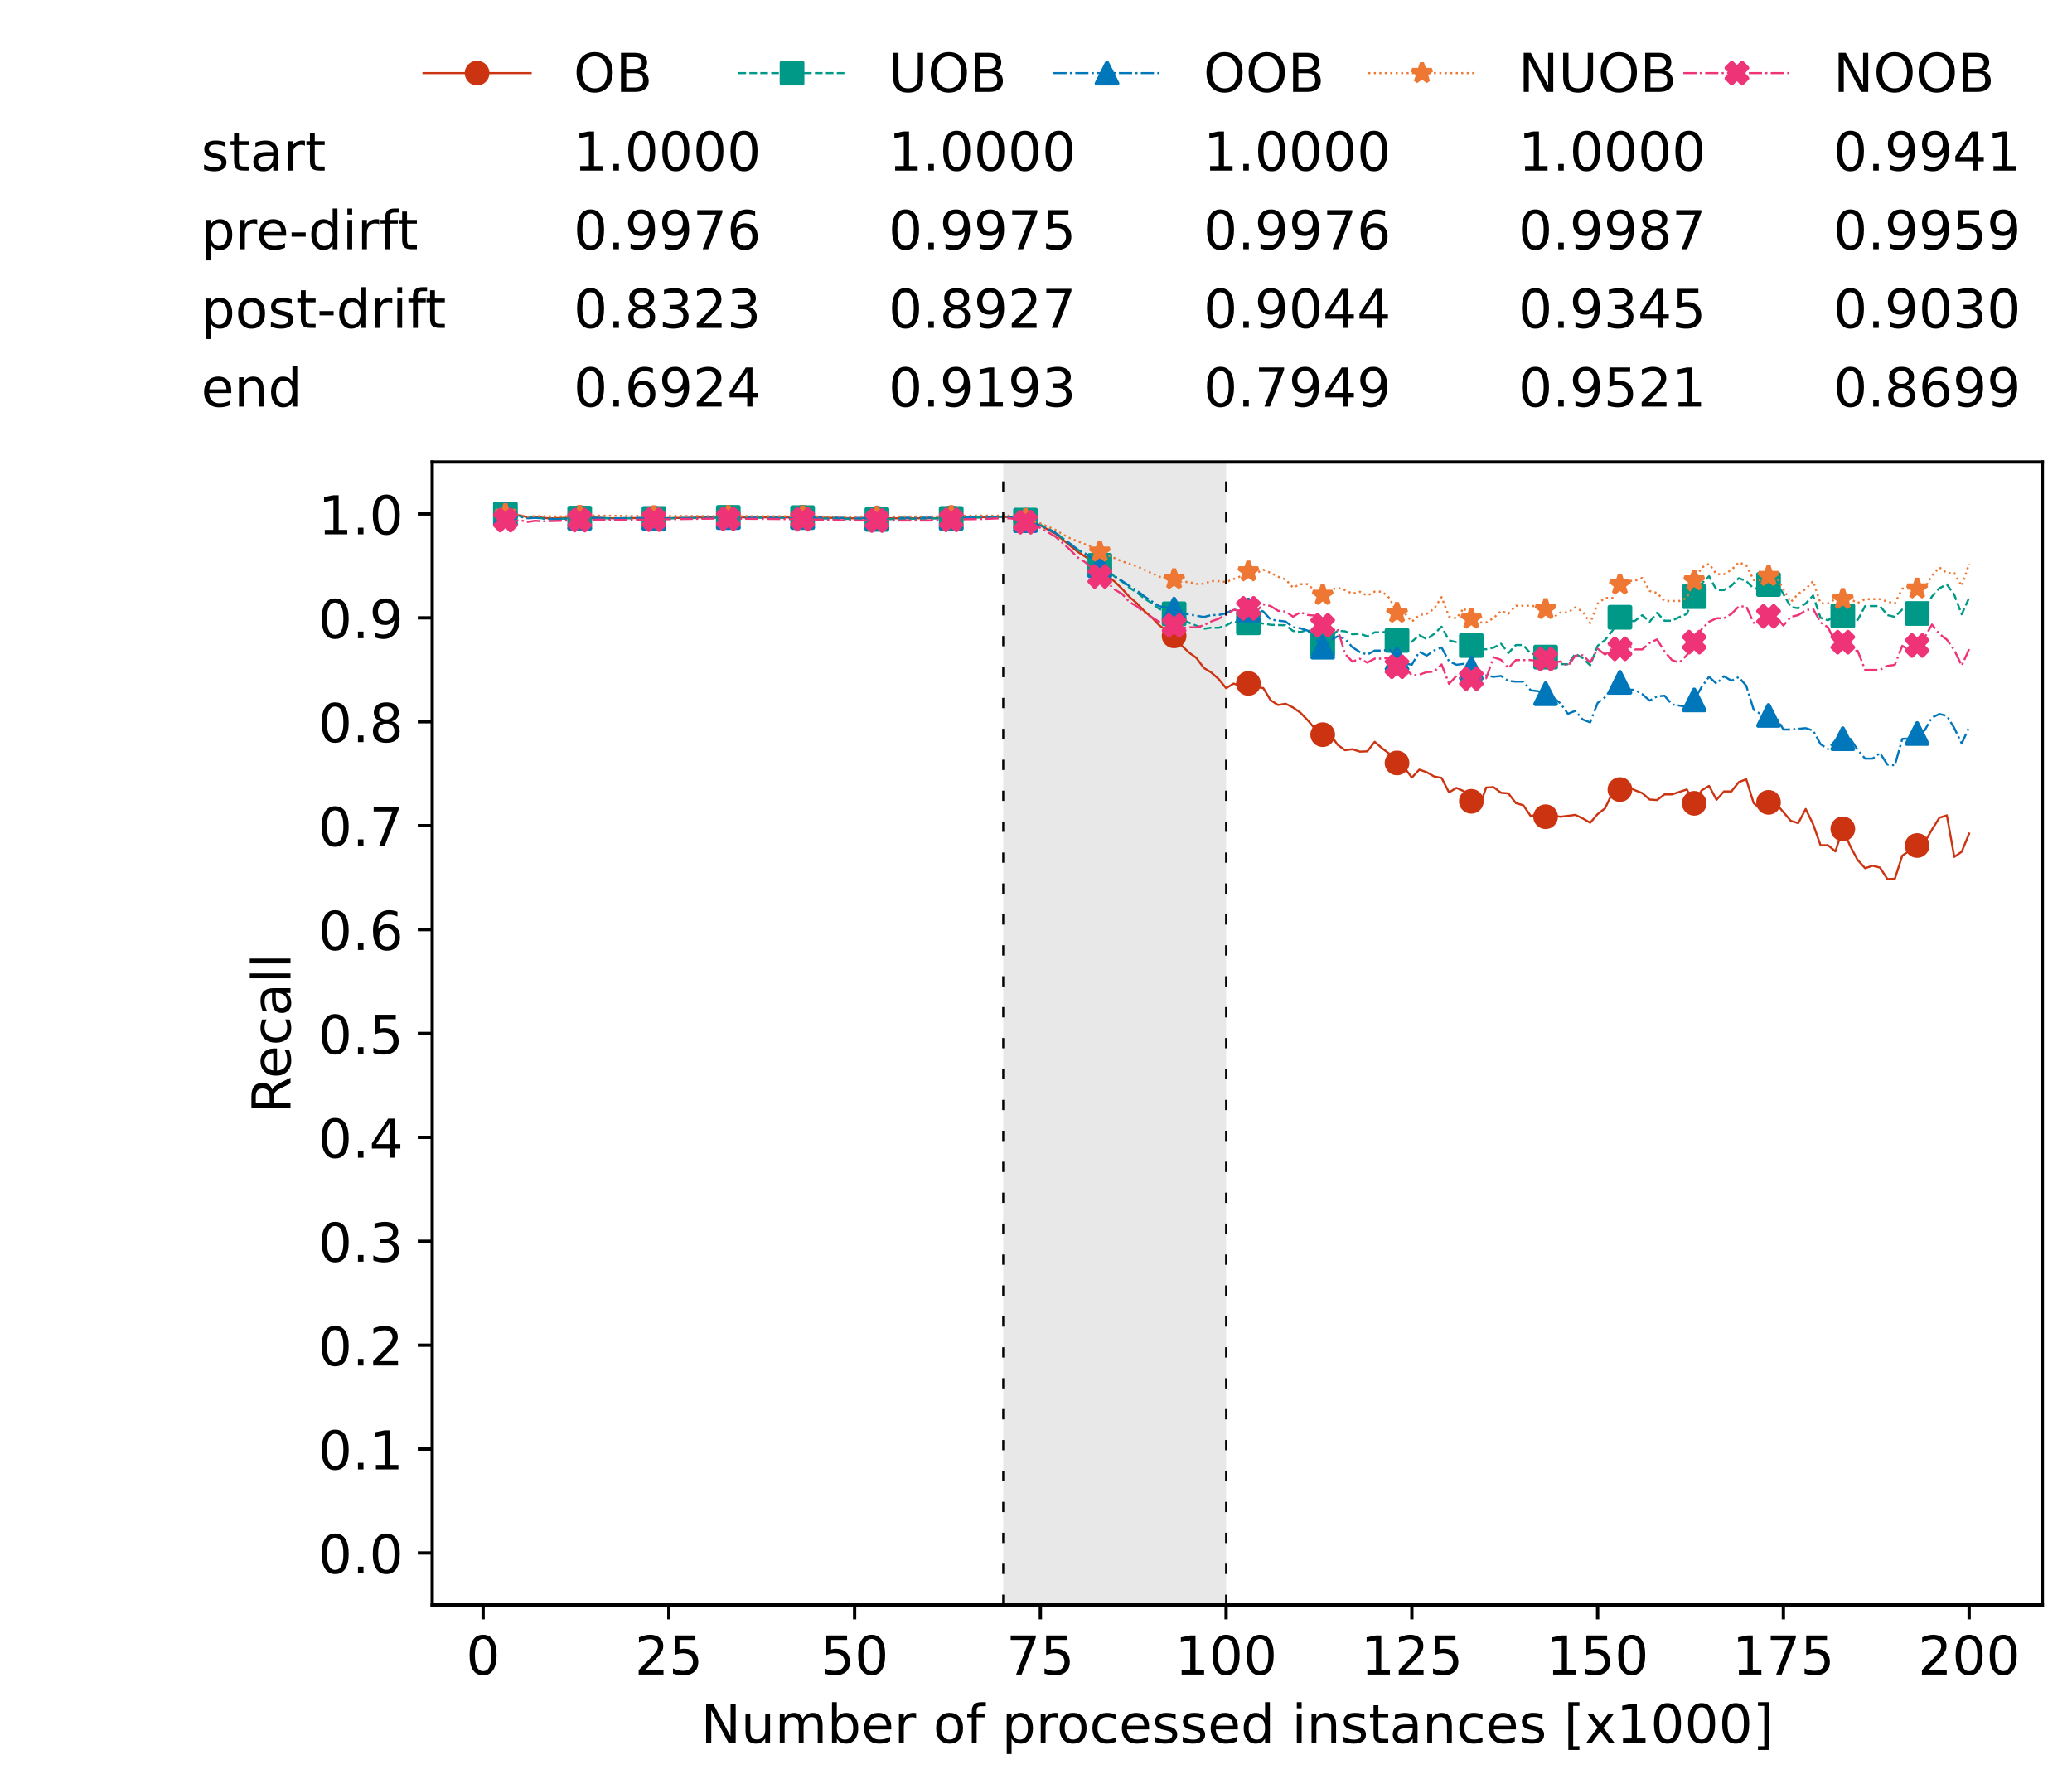 <?xml version="1.0" encoding="utf-8" standalone="no"?>
<!DOCTYPE svg PUBLIC "-//W3C//DTD SVG 1.1//EN"
  "http://www.w3.org/Graphics/SVG/1.1/DTD/svg11.dtd">
<!-- Created with matplotlib (https://matplotlib.org/) -->
<svg height="432.615pt" version="1.1" viewBox="0 0 502.65 432.615" width="502.65pt" xmlns="http://www.w3.org/2000/svg" xmlns:xlink="http://www.w3.org/1999/xlink">
 <defs>
  <style type="text/css">*{stroke-linecap:butt;stroke-linejoin:round;}</style>
 </defs>
 <g id="figure_1">
  <g id="patch_1">
   <path d="M 0 432.615 
L 502.65 432.615 
L 502.65 0 
L 0 0 
z
" style="fill:#ffffff;"/>
  </g>
  <g id="axes_1">
   <g id="patch_2">
    <path d="M 104.85 389.252 
L 495.45 389.252 
L 495.45 112.052 
L 104.85 112.052 
z
" style="fill:#ffffff;"/>
   </g>
   <g id="patch_3">
    <path clip-path="url(#p5e8143de7e)" d="M 297.446 389.252 
L 297.446 112.052 
L 243.372 112.052 
L 243.372 389.252 
z
" style="fill:#d3d3d3;opacity:0.5;"/>
   </g>
   <g id="matplotlib.axis_1">
    <g id="xtick_1">
     <g id="line2d_1">
      <defs>
       <path d="M 0 0 
L 0 3.5 
" id="m27771b0ba3" style="stroke:#000000;stroke-width:0.8;"/>
      </defs>
      <g>
       <use style="stroke:#000000;stroke-width:0.8;" x="117.197" xlink:href="#m27771b0ba3" y="389.252"/>
      </g>
     </g>
     <g id="text_1">
      <!-- 0 -->
      <g transform="translate(113.061 406.13)scale(0.13 -0.13)">
       <defs>
        <path d="M 31.781 66.406 
Q 24.172 66.406 20.328 58.906 
Q 16.5 51.422 16.5 36.375 
Q 16.5 21.391 20.328 13.891 
Q 24.172 6.391 31.781 6.391 
Q 39.453 6.391 43.281 13.891 
Q 47.125 21.391 47.125 36.375 
Q 47.125 51.422 43.281 58.906 
Q 39.453 66.406 31.781 66.406 
z
M 31.781 74.219 
Q 44.047 74.219 50.516 64.516 
Q 56.984 54.828 56.984 36.375 
Q 56.984 17.969 50.516 8.266 
Q 44.047 -1.422 31.781 -1.422 
Q 19.531 -1.422 13.062 8.266 
Q 6.594 17.969 6.594 36.375 
Q 6.594 54.828 13.062 64.516 
Q 19.531 74.219 31.781 74.219 
z
" id="DejaVuSans-48"/>
       </defs>
       <use xlink:href="#DejaVuSans-48"/>
      </g>
     </g>
    </g>
    <g id="xtick_2">
     <g id="line2d_2">
      <g>
       <use style="stroke:#000000;stroke-width:0.8;" x="162.259" xlink:href="#m27771b0ba3" y="389.252"/>
      </g>
     </g>
     <g id="text_2">
      <!-- 25 -->
      <g transform="translate(153.988 406.13)scale(0.13 -0.13)">
       <defs>
        <path d="M 19.188 8.297 
L 53.609 8.297 
L 53.609 0 
L 7.328 0 
L 7.328 8.297 
Q 12.938 14.109 22.625 23.891 
Q 32.328 33.688 34.812 36.531 
Q 39.547 41.844 41.422 45.531 
Q 43.312 49.219 43.312 52.781 
Q 43.312 58.594 39.234 62.25 
Q 35.156 65.922 28.609 65.922 
Q 23.969 65.922 18.812 64.312 
Q 13.672 62.703 7.812 59.422 
L 7.812 69.391 
Q 13.766 71.781 18.938 73 
Q 24.125 74.219 28.422 74.219 
Q 39.75 74.219 46.484 68.547 
Q 53.219 62.891 53.219 53.422 
Q 53.219 48.922 51.531 44.891 
Q 49.859 40.875 45.406 35.406 
Q 44.188 33.984 37.641 27.219 
Q 31.109 20.453 19.188 8.297 
z
" id="DejaVuSans-50"/>
        <path d="M 10.797 72.906 
L 49.516 72.906 
L 49.516 64.594 
L 19.828 64.594 
L 19.828 46.734 
Q 21.969 47.469 24.109 47.828 
Q 26.266 48.188 28.422 48.188 
Q 40.625 48.188 47.75 41.5 
Q 54.891 34.812 54.891 23.391 
Q 54.891 11.625 47.562 5.094 
Q 40.234 -1.422 26.906 -1.422 
Q 22.312 -1.422 17.547 -0.641 
Q 12.797 0.141 7.719 1.703 
L 7.719 11.625 
Q 12.109 9.234 16.797 8.062 
Q 21.484 6.891 26.703 6.891 
Q 35.156 6.891 40.078 11.328 
Q 45.016 15.766 45.016 23.391 
Q 45.016 31 40.078 35.438 
Q 35.156 39.891 26.703 39.891 
Q 22.75 39.891 18.812 39.016 
Q 14.891 38.141 10.797 36.281 
z
" id="DejaVuSans-53"/>
       </defs>
       <use xlink:href="#DejaVuSans-50"/>
       <use x="63.623" xlink:href="#DejaVuSans-53"/>
      </g>
     </g>
    </g>
    <g id="xtick_3">
     <g id="line2d_3">
      <g>
       <use style="stroke:#000000;stroke-width:0.8;" x="207.322" xlink:href="#m27771b0ba3" y="389.252"/>
      </g>
     </g>
     <g id="text_3">
      <!-- 50 -->
      <g transform="translate(199.05 406.13)scale(0.13 -0.13)">
       <use xlink:href="#DejaVuSans-53"/>
       <use x="63.623" xlink:href="#DejaVuSans-48"/>
      </g>
     </g>
    </g>
    <g id="xtick_4">
     <g id="line2d_4">
      <g>
       <use style="stroke:#000000;stroke-width:0.8;" x="252.384" xlink:href="#m27771b0ba3" y="389.252"/>
      </g>
     </g>
     <g id="text_4">
      <!-- 75 -->
      <g transform="translate(244.113 406.13)scale(0.13 -0.13)">
       <defs>
        <path d="M 8.203 72.906 
L 55.078 72.906 
L 55.078 68.703 
L 28.609 0 
L 18.312 0 
L 43.219 64.594 
L 8.203 64.594 
z
" id="DejaVuSans-55"/>
       </defs>
       <use xlink:href="#DejaVuSans-55"/>
       <use x="63.623" xlink:href="#DejaVuSans-53"/>
      </g>
     </g>
    </g>
    <g id="xtick_5">
     <g id="line2d_5">
      <g>
       <use style="stroke:#000000;stroke-width:0.8;" x="297.446" xlink:href="#m27771b0ba3" y="389.252"/>
      </g>
     </g>
     <g id="text_5">
      <!-- 100 -->
      <g transform="translate(285.039 406.13)scale(0.13 -0.13)">
       <defs>
        <path d="M 12.406 8.297 
L 28.516 8.297 
L 28.516 63.922 
L 10.984 60.406 
L 10.984 69.391 
L 28.422 72.906 
L 38.281 72.906 
L 38.281 8.297 
L 54.391 8.297 
L 54.391 0 
L 12.406 0 
z
" id="DejaVuSans-49"/>
       </defs>
       <use xlink:href="#DejaVuSans-49"/>
       <use x="63.623" xlink:href="#DejaVuSans-48"/>
       <use x="127.246" xlink:href="#DejaVuSans-48"/>
      </g>
     </g>
    </g>
    <g id="xtick_6">
     <g id="line2d_6">
      <g>
       <use style="stroke:#000000;stroke-width:0.8;" x="342.509" xlink:href="#m27771b0ba3" y="389.252"/>
      </g>
     </g>
     <g id="text_6">
      <!-- 125 -->
      <g transform="translate(330.102 406.13)scale(0.13 -0.13)">
       <use xlink:href="#DejaVuSans-49"/>
       <use x="63.623" xlink:href="#DejaVuSans-50"/>
       <use x="127.246" xlink:href="#DejaVuSans-53"/>
      </g>
     </g>
    </g>
    <g id="xtick_7">
     <g id="line2d_7">
      <g>
       <use style="stroke:#000000;stroke-width:0.8;" x="387.571" xlink:href="#m27771b0ba3" y="389.252"/>
      </g>
     </g>
     <g id="text_7">
      <!-- 150 -->
      <g transform="translate(375.164 406.13)scale(0.13 -0.13)">
       <use xlink:href="#DejaVuSans-49"/>
       <use x="63.623" xlink:href="#DejaVuSans-53"/>
       <use x="127.246" xlink:href="#DejaVuSans-48"/>
      </g>
     </g>
    </g>
    <g id="xtick_8">
     <g id="line2d_8">
      <g>
       <use style="stroke:#000000;stroke-width:0.8;" x="432.633" xlink:href="#m27771b0ba3" y="389.252"/>
      </g>
     </g>
     <g id="text_8">
      <!-- 175 -->
      <g transform="translate(420.226 406.13)scale(0.13 -0.13)">
       <use xlink:href="#DejaVuSans-49"/>
       <use x="63.623" xlink:href="#DejaVuSans-55"/>
       <use x="127.246" xlink:href="#DejaVuSans-53"/>
      </g>
     </g>
    </g>
    <g id="xtick_9">
     <g id="line2d_9">
      <g>
       <use style="stroke:#000000;stroke-width:0.8;" x="477.695" xlink:href="#m27771b0ba3" y="389.252"/>
      </g>
     </g>
     <g id="text_9">
      <!-- 200 -->
      <g transform="translate(465.289 406.13)scale(0.13 -0.13)">
       <use xlink:href="#DejaVuSans-50"/>
       <use x="63.623" xlink:href="#DejaVuSans-48"/>
       <use x="127.246" xlink:href="#DejaVuSans-48"/>
      </g>
     </g>
    </g>
    <g id="text_10">
     <!-- Number of processed instances [x1000] -->
     <g transform="translate(170.025 422.711)scale(0.13 -0.13)">
      <defs>
       <path d="M 9.812 72.906 
L 23.094 72.906 
L 55.422 11.922 
L 55.422 72.906 
L 64.984 72.906 
L 64.984 0 
L 51.703 0 
L 19.391 60.984 
L 19.391 0 
L 9.812 0 
z
" id="DejaVuSans-78"/>
       <path d="M 8.5 21.578 
L 8.5 54.688 
L 17.484 54.688 
L 17.484 21.922 
Q 17.484 14.156 20.5 10.266 
Q 23.531 6.391 29.594 6.391 
Q 36.859 6.391 41.078 11.031 
Q 45.312 15.672 45.312 23.688 
L 45.312 54.688 
L 54.297 54.688 
L 54.297 0 
L 45.312 0 
L 45.312 8.406 
Q 42.047 3.422 37.719 1 
Q 33.406 -1.422 27.688 -1.422 
Q 18.266 -1.422 13.375 4.438 
Q 8.5 10.297 8.5 21.578 
z
M 31.109 56 
z
" id="DejaVuSans-117"/>
       <path d="M 52 44.188 
Q 55.375 50.25 60.062 53.125 
Q 64.75 56 71.094 56 
Q 79.641 56 84.281 50.016 
Q 88.922 44.047 88.922 33.016 
L 88.922 0 
L 79.891 0 
L 79.891 32.719 
Q 79.891 40.578 77.094 44.375 
Q 74.312 48.188 68.609 48.188 
Q 61.625 48.188 57.562 43.547 
Q 53.516 38.922 53.516 30.906 
L 53.516 0 
L 44.484 0 
L 44.484 32.719 
Q 44.484 40.625 41.703 44.406 
Q 38.922 48.188 33.109 48.188 
Q 26.219 48.188 22.156 43.531 
Q 18.109 38.875 18.109 30.906 
L 18.109 0 
L 9.078 0 
L 9.078 54.688 
L 18.109 54.688 
L 18.109 46.188 
Q 21.188 51.219 25.484 53.609 
Q 29.781 56 35.688 56 
Q 41.656 56 45.828 52.969 
Q 50 49.953 52 44.188 
z
" id="DejaVuSans-109"/>
       <path d="M 48.688 27.297 
Q 48.688 37.203 44.609 42.844 
Q 40.531 48.484 33.406 48.484 
Q 26.266 48.484 22.188 42.844 
Q 18.109 37.203 18.109 27.297 
Q 18.109 17.391 22.188 11.75 
Q 26.266 6.109 33.406 6.109 
Q 40.531 6.109 44.609 11.75 
Q 48.688 17.391 48.688 27.297 
z
M 18.109 46.391 
Q 20.953 51.266 25.266 53.625 
Q 29.594 56 35.594 56 
Q 45.562 56 51.781 48.094 
Q 58.016 40.188 58.016 27.297 
Q 58.016 14.406 51.781 6.484 
Q 45.562 -1.422 35.594 -1.422 
Q 29.594 -1.422 25.266 0.953 
Q 20.953 3.328 18.109 8.203 
L 18.109 0 
L 9.078 0 
L 9.078 75.984 
L 18.109 75.984 
z
" id="DejaVuSans-98"/>
       <path d="M 56.203 29.594 
L 56.203 25.203 
L 14.891 25.203 
Q 15.484 15.922 20.484 11.062 
Q 25.484 6.203 34.422 6.203 
Q 39.594 6.203 44.453 7.469 
Q 49.312 8.734 54.109 11.281 
L 54.109 2.781 
Q 49.266 0.734 44.188 -0.344 
Q 39.109 -1.422 33.891 -1.422 
Q 20.797 -1.422 13.156 6.188 
Q 5.516 13.812 5.516 26.812 
Q 5.516 40.234 12.766 48.109 
Q 20.016 56 32.328 56 
Q 43.359 56 49.781 48.891 
Q 56.203 41.797 56.203 29.594 
z
M 47.219 32.234 
Q 47.125 39.594 43.094 43.984 
Q 39.062 48.391 32.422 48.391 
Q 24.906 48.391 20.391 44.141 
Q 15.875 39.891 15.188 32.172 
z
" id="DejaVuSans-101"/>
       <path d="M 41.109 46.297 
Q 39.594 47.172 37.812 47.578 
Q 36.031 48 33.891 48 
Q 26.266 48 22.188 43.047 
Q 18.109 38.094 18.109 28.812 
L 18.109 0 
L 9.078 0 
L 9.078 54.688 
L 18.109 54.688 
L 18.109 46.188 
Q 20.953 51.172 25.484 53.578 
Q 30.031 56 36.531 56 
Q 37.453 56 38.578 55.875 
Q 39.703 55.766 41.062 55.516 
z
" id="DejaVuSans-114"/>
       <path id="DejaVuSans-32"/>
       <path d="M 30.609 48.391 
Q 23.391 48.391 19.188 42.75 
Q 14.984 37.109 14.984 27.297 
Q 14.984 17.484 19.156 11.844 
Q 23.344 6.203 30.609 6.203 
Q 37.797 6.203 41.984 11.859 
Q 46.188 17.531 46.188 27.297 
Q 46.188 37.016 41.984 42.703 
Q 37.797 48.391 30.609 48.391 
z
M 30.609 56 
Q 42.328 56 49.016 48.375 
Q 55.719 40.766 55.719 27.297 
Q 55.719 13.875 49.016 6.219 
Q 42.328 -1.422 30.609 -1.422 
Q 18.844 -1.422 12.172 6.219 
Q 5.516 13.875 5.516 27.297 
Q 5.516 40.766 12.172 48.375 
Q 18.844 56 30.609 56 
z
" id="DejaVuSans-111"/>
       <path d="M 37.109 75.984 
L 37.109 68.5 
L 28.516 68.5 
Q 23.688 68.5 21.797 66.547 
Q 19.922 64.594 19.922 59.516 
L 19.922 54.688 
L 34.719 54.688 
L 34.719 47.703 
L 19.922 47.703 
L 19.922 0 
L 10.891 0 
L 10.891 47.703 
L 2.297 47.703 
L 2.297 54.688 
L 10.891 54.688 
L 10.891 58.5 
Q 10.891 67.625 15.141 71.797 
Q 19.391 75.984 28.609 75.984 
z
" id="DejaVuSans-102"/>
       <path d="M 18.109 8.203 
L 18.109 -20.797 
L 9.078 -20.797 
L 9.078 54.688 
L 18.109 54.688 
L 18.109 46.391 
Q 20.953 51.266 25.266 53.625 
Q 29.594 56 35.594 56 
Q 45.562 56 51.781 48.094 
Q 58.016 40.188 58.016 27.297 
Q 58.016 14.406 51.781 6.484 
Q 45.562 -1.422 35.594 -1.422 
Q 29.594 -1.422 25.266 0.953 
Q 20.953 3.328 18.109 8.203 
z
M 48.688 27.297 
Q 48.688 37.203 44.609 42.844 
Q 40.531 48.484 33.406 48.484 
Q 26.266 48.484 22.188 42.844 
Q 18.109 37.203 18.109 27.297 
Q 18.109 17.391 22.188 11.75 
Q 26.266 6.109 33.406 6.109 
Q 40.531 6.109 44.609 11.75 
Q 48.688 17.391 48.688 27.297 
z
" id="DejaVuSans-112"/>
       <path d="M 48.781 52.594 
L 48.781 44.188 
Q 44.969 46.297 41.141 47.344 
Q 37.312 48.391 33.406 48.391 
Q 24.656 48.391 19.812 42.844 
Q 14.984 37.312 14.984 27.297 
Q 14.984 17.281 19.812 11.734 
Q 24.656 6.203 33.406 6.203 
Q 37.312 6.203 41.141 7.25 
Q 44.969 8.297 48.781 10.406 
L 48.781 2.094 
Q 45.016 0.344 40.984 -0.531 
Q 36.969 -1.422 32.422 -1.422 
Q 20.062 -1.422 12.781 6.344 
Q 5.516 14.109 5.516 27.297 
Q 5.516 40.672 12.859 48.328 
Q 20.219 56 33.016 56 
Q 37.156 56 41.109 55.141 
Q 45.062 54.297 48.781 52.594 
z
" id="DejaVuSans-99"/>
       <path d="M 44.281 53.078 
L 44.281 44.578 
Q 40.484 46.531 36.375 47.5 
Q 32.281 48.484 27.875 48.484 
Q 21.188 48.484 17.844 46.438 
Q 14.5 44.391 14.5 40.281 
Q 14.5 37.156 16.891 35.375 
Q 19.281 33.594 26.516 31.984 
L 29.594 31.297 
Q 39.156 29.25 43.188 25.516 
Q 47.219 21.781 47.219 15.094 
Q 47.219 7.469 41.188 3.016 
Q 35.156 -1.422 24.609 -1.422 
Q 20.219 -1.422 15.453 -0.562 
Q 10.688 0.297 5.422 2 
L 5.422 11.281 
Q 10.406 8.688 15.234 7.391 
Q 20.062 6.109 24.812 6.109 
Q 31.156 6.109 34.562 8.281 
Q 37.984 10.453 37.984 14.406 
Q 37.984 18.062 35.516 20.016 
Q 33.062 21.969 24.703 23.781 
L 21.578 24.516 
Q 13.234 26.266 9.516 29.906 
Q 5.812 33.547 5.812 39.891 
Q 5.812 47.609 11.281 51.797 
Q 16.75 56 26.812 56 
Q 31.781 56 36.172 55.266 
Q 40.578 54.547 44.281 53.078 
z
" id="DejaVuSans-115"/>
       <path d="M 45.406 46.391 
L 45.406 75.984 
L 54.391 75.984 
L 54.391 0 
L 45.406 0 
L 45.406 8.203 
Q 42.578 3.328 38.25 0.953 
Q 33.938 -1.422 27.875 -1.422 
Q 17.969 -1.422 11.734 6.484 
Q 5.516 14.406 5.516 27.297 
Q 5.516 40.188 11.734 48.094 
Q 17.969 56 27.875 56 
Q 33.938 56 38.25 53.625 
Q 42.578 51.266 45.406 46.391 
z
M 14.797 27.297 
Q 14.797 17.391 18.875 11.75 
Q 22.953 6.109 30.078 6.109 
Q 37.203 6.109 41.297 11.75 
Q 45.406 17.391 45.406 27.297 
Q 45.406 37.203 41.297 42.844 
Q 37.203 48.484 30.078 48.484 
Q 22.953 48.484 18.875 42.844 
Q 14.797 37.203 14.797 27.297 
z
" id="DejaVuSans-100"/>
       <path d="M 9.422 54.688 
L 18.406 54.688 
L 18.406 0 
L 9.422 0 
z
M 9.422 75.984 
L 18.406 75.984 
L 18.406 64.594 
L 9.422 64.594 
z
" id="DejaVuSans-105"/>
       <path d="M 54.891 33.016 
L 54.891 0 
L 45.906 0 
L 45.906 32.719 
Q 45.906 40.484 42.875 44.328 
Q 39.844 48.188 33.797 48.188 
Q 26.516 48.188 22.312 43.547 
Q 18.109 38.922 18.109 30.906 
L 18.109 0 
L 9.078 0 
L 9.078 54.688 
L 18.109 54.688 
L 18.109 46.188 
Q 21.344 51.125 25.703 53.562 
Q 30.078 56 35.797 56 
Q 45.219 56 50.047 50.172 
Q 54.891 44.344 54.891 33.016 
z
" id="DejaVuSans-110"/>
       <path d="M 18.312 70.219 
L 18.312 54.688 
L 36.812 54.688 
L 36.812 47.703 
L 18.312 47.703 
L 18.312 18.016 
Q 18.312 11.328 20.141 9.422 
Q 21.969 7.516 27.594 7.516 
L 36.812 7.516 
L 36.812 0 
L 27.594 0 
Q 17.188 0 13.234 3.875 
Q 9.281 7.766 9.281 18.016 
L 9.281 47.703 
L 2.688 47.703 
L 2.688 54.688 
L 9.281 54.688 
L 9.281 70.219 
z
" id="DejaVuSans-116"/>
       <path d="M 34.281 27.484 
Q 23.391 27.484 19.188 25 
Q 14.984 22.516 14.984 16.5 
Q 14.984 11.719 18.141 8.906 
Q 21.297 6.109 26.703 6.109 
Q 34.188 6.109 38.703 11.406 
Q 43.219 16.703 43.219 25.484 
L 43.219 27.484 
z
M 52.203 31.203 
L 52.203 0 
L 43.219 0 
L 43.219 8.297 
Q 40.141 3.328 35.547 0.953 
Q 30.953 -1.422 24.312 -1.422 
Q 15.922 -1.422 10.953 3.297 
Q 6 8.016 6 15.922 
Q 6 25.141 12.172 29.828 
Q 18.359 34.516 30.609 34.516 
L 43.219 34.516 
L 43.219 35.406 
Q 43.219 41.609 39.141 45 
Q 35.062 48.391 27.688 48.391 
Q 23 48.391 18.547 47.266 
Q 14.109 46.141 10.016 43.891 
L 10.016 52.203 
Q 14.938 54.109 19.578 55.047 
Q 24.219 56 28.609 56 
Q 40.484 56 46.344 49.844 
Q 52.203 43.703 52.203 31.203 
z
" id="DejaVuSans-97"/>
       <path d="M 8.594 75.984 
L 29.297 75.984 
L 29.297 69 
L 17.578 69 
L 17.578 -6.203 
L 29.297 -6.203 
L 29.297 -13.188 
L 8.594 -13.188 
z
" id="DejaVuSans-91"/>
       <path d="M 54.891 54.688 
L 35.109 28.078 
L 55.906 0 
L 45.312 0 
L 29.391 21.484 
L 13.484 0 
L 2.875 0 
L 24.125 28.609 
L 4.688 54.688 
L 15.281 54.688 
L 29.781 35.203 
L 44.281 54.688 
z
" id="DejaVuSans-120"/>
       <path d="M 30.422 75.984 
L 30.422 -13.188 
L 9.719 -13.188 
L 9.719 -6.203 
L 21.391 -6.203 
L 21.391 69 
L 9.719 69 
L 9.719 75.984 
z
" id="DejaVuSans-93"/>
      </defs>
      <use xlink:href="#DejaVuSans-78"/>
      <use x="74.805" xlink:href="#DejaVuSans-117"/>
      <use x="138.184" xlink:href="#DejaVuSans-109"/>
      <use x="235.596" xlink:href="#DejaVuSans-98"/>
      <use x="299.072" xlink:href="#DejaVuSans-101"/>
      <use x="360.596" xlink:href="#DejaVuSans-114"/>
      <use x="401.709" xlink:href="#DejaVuSans-32"/>
      <use x="433.496" xlink:href="#DejaVuSans-111"/>
      <use x="494.678" xlink:href="#DejaVuSans-102"/>
      <use x="529.883" xlink:href="#DejaVuSans-32"/>
      <use x="561.67" xlink:href="#DejaVuSans-112"/>
      <use x="625.146" xlink:href="#DejaVuSans-114"/>
      <use x="664.01" xlink:href="#DejaVuSans-111"/>
      <use x="725.191" xlink:href="#DejaVuSans-99"/>
      <use x="780.172" xlink:href="#DejaVuSans-101"/>
      <use x="841.695" xlink:href="#DejaVuSans-115"/>
      <use x="893.795" xlink:href="#DejaVuSans-115"/>
      <use x="945.895" xlink:href="#DejaVuSans-101"/>
      <use x="1007.418" xlink:href="#DejaVuSans-100"/>
      <use x="1070.895" xlink:href="#DejaVuSans-32"/>
      <use x="1102.682" xlink:href="#DejaVuSans-105"/>
      <use x="1130.465" xlink:href="#DejaVuSans-110"/>
      <use x="1193.844" xlink:href="#DejaVuSans-115"/>
      <use x="1245.943" xlink:href="#DejaVuSans-116"/>
      <use x="1285.152" xlink:href="#DejaVuSans-97"/>
      <use x="1346.432" xlink:href="#DejaVuSans-110"/>
      <use x="1409.811" xlink:href="#DejaVuSans-99"/>
      <use x="1464.791" xlink:href="#DejaVuSans-101"/>
      <use x="1526.314" xlink:href="#DejaVuSans-115"/>
      <use x="1578.414" xlink:href="#DejaVuSans-32"/>
      <use x="1610.201" xlink:href="#DejaVuSans-91"/>
      <use x="1649.215" xlink:href="#DejaVuSans-120"/>
      <use x="1708.395" xlink:href="#DejaVuSans-49"/>
      <use x="1772.018" xlink:href="#DejaVuSans-48"/>
      <use x="1835.641" xlink:href="#DejaVuSans-48"/>
      <use x="1899.264" xlink:href="#DejaVuSans-48"/>
      <use x="1962.887" xlink:href="#DejaVuSans-93"/>
     </g>
    </g>
   </g>
   <g id="matplotlib.axis_2">
    <g id="ytick_1">
     <g id="line2d_10">
      <defs>
       <path d="M 0 0 
L -3.5 0 
" id="m91dd82e83d" style="stroke:#000000;stroke-width:0.8;"/>
      </defs>
      <g>
       <use style="stroke:#000000;stroke-width:0.8;" x="104.85" xlink:href="#m91dd82e83d" y="376.652"/>
      </g>
     </g>
     <g id="text_11">
      <!-- 0.0 -->
      <g transform="translate(77.176 381.591)scale(0.13 -0.13)">
       <defs>
        <path d="M 10.688 12.406 
L 21 12.406 
L 21 0 
L 10.688 0 
z
" id="DejaVuSans-46"/>
       </defs>
       <use xlink:href="#DejaVuSans-48"/>
       <use x="63.623" xlink:href="#DejaVuSans-46"/>
       <use x="95.41" xlink:href="#DejaVuSans-48"/>
      </g>
     </g>
    </g>
    <g id="ytick_2">
     <g id="line2d_11">
      <g>
       <use style="stroke:#000000;stroke-width:0.8;" x="104.85" xlink:href="#m91dd82e83d" y="351.452"/>
      </g>
     </g>
     <g id="text_12">
      <!-- 0.1 -->
      <g transform="translate(77.176 356.391)scale(0.13 -0.13)">
       <use xlink:href="#DejaVuSans-48"/>
       <use x="63.623" xlink:href="#DejaVuSans-46"/>
       <use x="95.41" xlink:href="#DejaVuSans-49"/>
      </g>
     </g>
    </g>
    <g id="ytick_3">
     <g id="line2d_12">
      <g>
       <use style="stroke:#000000;stroke-width:0.8;" x="104.85" xlink:href="#m91dd82e83d" y="326.252"/>
      </g>
     </g>
     <g id="text_13">
      <!-- 0.2 -->
      <g transform="translate(77.176 331.191)scale(0.13 -0.13)">
       <use xlink:href="#DejaVuSans-48"/>
       <use x="63.623" xlink:href="#DejaVuSans-46"/>
       <use x="95.41" xlink:href="#DejaVuSans-50"/>
      </g>
     </g>
    </g>
    <g id="ytick_4">
     <g id="line2d_13">
      <g>
       <use style="stroke:#000000;stroke-width:0.8;" x="104.85" xlink:href="#m91dd82e83d" y="301.052"/>
      </g>
     </g>
     <g id="text_14">
      <!-- 0.3 -->
      <g transform="translate(77.176 305.991)scale(0.13 -0.13)">
       <defs>
        <path d="M 40.578 39.312 
Q 47.656 37.797 51.625 33 
Q 55.609 28.219 55.609 21.188 
Q 55.609 10.406 48.188 4.484 
Q 40.766 -1.422 27.094 -1.422 
Q 22.516 -1.422 17.656 -0.516 
Q 12.797 0.391 7.625 2.203 
L 7.625 11.719 
Q 11.719 9.328 16.594 8.109 
Q 21.484 6.891 26.812 6.891 
Q 36.078 6.891 40.938 10.547 
Q 45.797 14.203 45.797 21.188 
Q 45.797 27.641 41.281 31.266 
Q 36.766 34.906 28.719 34.906 
L 20.219 34.906 
L 20.219 43.016 
L 29.109 43.016 
Q 36.375 43.016 40.234 45.922 
Q 44.094 48.828 44.094 54.297 
Q 44.094 59.906 40.109 62.906 
Q 36.141 65.922 28.719 65.922 
Q 24.656 65.922 20.016 65.031 
Q 15.375 64.156 9.812 62.312 
L 9.812 71.094 
Q 15.438 72.656 20.344 73.438 
Q 25.25 74.219 29.594 74.219 
Q 40.828 74.219 47.359 69.109 
Q 53.906 64.016 53.906 55.328 
Q 53.906 49.266 50.438 45.094 
Q 46.969 40.922 40.578 39.312 
z
" id="DejaVuSans-51"/>
       </defs>
       <use xlink:href="#DejaVuSans-48"/>
       <use x="63.623" xlink:href="#DejaVuSans-46"/>
       <use x="95.41" xlink:href="#DejaVuSans-51"/>
      </g>
     </g>
    </g>
    <g id="ytick_5">
     <g id="line2d_14">
      <g>
       <use style="stroke:#000000;stroke-width:0.8;" x="104.85" xlink:href="#m91dd82e83d" y="275.852"/>
      </g>
     </g>
     <g id="text_15">
      <!-- 0.4 -->
      <g transform="translate(77.176 280.791)scale(0.13 -0.13)">
       <defs>
        <path d="M 37.797 64.312 
L 12.891 25.391 
L 37.797 25.391 
z
M 35.203 72.906 
L 47.609 72.906 
L 47.609 25.391 
L 58.016 25.391 
L 58.016 17.188 
L 47.609 17.188 
L 47.609 0 
L 37.797 0 
L 37.797 17.188 
L 4.891 17.188 
L 4.891 26.703 
z
" id="DejaVuSans-52"/>
       </defs>
       <use xlink:href="#DejaVuSans-48"/>
       <use x="63.623" xlink:href="#DejaVuSans-46"/>
       <use x="95.41" xlink:href="#DejaVuSans-52"/>
      </g>
     </g>
    </g>
    <g id="ytick_6">
     <g id="line2d_15">
      <g>
       <use style="stroke:#000000;stroke-width:0.8;" x="104.85" xlink:href="#m91dd82e83d" y="250.652"/>
      </g>
     </g>
     <g id="text_16">
      <!-- 0.5 -->
      <g transform="translate(77.176 255.591)scale(0.13 -0.13)">
       <use xlink:href="#DejaVuSans-48"/>
       <use x="63.623" xlink:href="#DejaVuSans-46"/>
       <use x="95.41" xlink:href="#DejaVuSans-53"/>
      </g>
     </g>
    </g>
    <g id="ytick_7">
     <g id="line2d_16">
      <g>
       <use style="stroke:#000000;stroke-width:0.8;" x="104.85" xlink:href="#m91dd82e83d" y="225.452"/>
      </g>
     </g>
     <g id="text_17">
      <!-- 0.6 -->
      <g transform="translate(77.176 230.391)scale(0.13 -0.13)">
       <defs>
        <path d="M 33.016 40.375 
Q 26.375 40.375 22.484 35.828 
Q 18.609 31.297 18.609 23.391 
Q 18.609 15.531 22.484 10.953 
Q 26.375 6.391 33.016 6.391 
Q 39.656 6.391 43.531 10.953 
Q 47.406 15.531 47.406 23.391 
Q 47.406 31.297 43.531 35.828 
Q 39.656 40.375 33.016 40.375 
z
M 52.594 71.297 
L 52.594 62.312 
Q 48.875 64.062 45.094 64.984 
Q 41.312 65.922 37.594 65.922 
Q 27.828 65.922 22.672 59.328 
Q 17.531 52.734 16.797 39.406 
Q 19.672 43.656 24.016 45.922 
Q 28.375 48.188 33.594 48.188 
Q 44.578 48.188 50.953 41.516 
Q 57.328 34.859 57.328 23.391 
Q 57.328 12.156 50.688 5.359 
Q 44.047 -1.422 33.016 -1.422 
Q 20.359 -1.422 13.672 8.266 
Q 6.984 17.969 6.984 36.375 
Q 6.984 53.656 15.188 63.938 
Q 23.391 74.219 37.203 74.219 
Q 40.922 74.219 44.703 73.484 
Q 48.484 72.75 52.594 71.297 
z
" id="DejaVuSans-54"/>
       </defs>
       <use xlink:href="#DejaVuSans-48"/>
       <use x="63.623" xlink:href="#DejaVuSans-46"/>
       <use x="95.41" xlink:href="#DejaVuSans-54"/>
      </g>
     </g>
    </g>
    <g id="ytick_8">
     <g id="line2d_17">
      <g>
       <use style="stroke:#000000;stroke-width:0.8;" x="104.85" xlink:href="#m91dd82e83d" y="200.252"/>
      </g>
     </g>
     <g id="text_18">
      <!-- 0.7 -->
      <g transform="translate(77.176 205.191)scale(0.13 -0.13)">
       <use xlink:href="#DejaVuSans-48"/>
       <use x="63.623" xlink:href="#DejaVuSans-46"/>
       <use x="95.41" xlink:href="#DejaVuSans-55"/>
      </g>
     </g>
    </g>
    <g id="ytick_9">
     <g id="line2d_18">
      <g>
       <use style="stroke:#000000;stroke-width:0.8;" x="104.85" xlink:href="#m91dd82e83d" y="175.052"/>
      </g>
     </g>
     <g id="text_19">
      <!-- 0.8 -->
      <g transform="translate(77.176 179.991)scale(0.13 -0.13)">
       <defs>
        <path d="M 31.781 34.625 
Q 24.75 34.625 20.719 30.859 
Q 16.703 27.094 16.703 20.516 
Q 16.703 13.922 20.719 10.156 
Q 24.75 6.391 31.781 6.391 
Q 38.812 6.391 42.859 10.172 
Q 46.922 13.969 46.922 20.516 
Q 46.922 27.094 42.891 30.859 
Q 38.875 34.625 31.781 34.625 
z
M 21.922 38.812 
Q 15.578 40.375 12.031 44.719 
Q 8.5 49.078 8.5 55.328 
Q 8.5 64.062 14.719 69.141 
Q 20.953 74.219 31.781 74.219 
Q 42.672 74.219 48.875 69.141 
Q 55.078 64.062 55.078 55.328 
Q 55.078 49.078 51.531 44.719 
Q 48 40.375 41.703 38.812 
Q 48.828 37.156 52.797 32.312 
Q 56.781 27.484 56.781 20.516 
Q 56.781 9.906 50.312 4.234 
Q 43.844 -1.422 31.781 -1.422 
Q 19.734 -1.422 13.25 4.234 
Q 6.781 9.906 6.781 20.516 
Q 6.781 27.484 10.781 32.312 
Q 14.797 37.156 21.922 38.812 
z
M 18.312 54.391 
Q 18.312 48.734 21.844 45.562 
Q 25.391 42.391 31.781 42.391 
Q 38.141 42.391 41.719 45.562 
Q 45.312 48.734 45.312 54.391 
Q 45.312 60.062 41.719 63.234 
Q 38.141 66.406 31.781 66.406 
Q 25.391 66.406 21.844 63.234 
Q 18.312 60.062 18.312 54.391 
z
" id="DejaVuSans-56"/>
       </defs>
       <use xlink:href="#DejaVuSans-48"/>
       <use x="63.623" xlink:href="#DejaVuSans-46"/>
       <use x="95.41" xlink:href="#DejaVuSans-56"/>
      </g>
     </g>
    </g>
    <g id="ytick_10">
     <g id="line2d_19">
      <g>
       <use style="stroke:#000000;stroke-width:0.8;" x="104.85" xlink:href="#m91dd82e83d" y="149.852"/>
      </g>
     </g>
     <g id="text_20">
      <!-- 0.9 -->
      <g transform="translate(77.176 154.791)scale(0.13 -0.13)">
       <defs>
        <path d="M 10.984 1.516 
L 10.984 10.5 
Q 14.703 8.734 18.5 7.812 
Q 22.312 6.891 25.984 6.891 
Q 35.75 6.891 40.891 13.453 
Q 46.047 20.016 46.781 33.406 
Q 43.953 29.203 39.594 26.953 
Q 35.25 24.703 29.984 24.703 
Q 19.047 24.703 12.672 31.312 
Q 6.297 37.938 6.297 49.422 
Q 6.297 60.641 12.938 67.422 
Q 19.578 74.219 30.609 74.219 
Q 43.266 74.219 49.922 64.516 
Q 56.594 54.828 56.594 36.375 
Q 56.594 19.141 48.406 8.859 
Q 40.234 -1.422 26.422 -1.422 
Q 22.703 -1.422 18.891 -0.688 
Q 15.094 0.047 10.984 1.516 
z
M 30.609 32.422 
Q 37.25 32.422 41.125 36.953 
Q 45.016 41.5 45.016 49.422 
Q 45.016 57.281 41.125 61.844 
Q 37.25 66.406 30.609 66.406 
Q 23.969 66.406 20.094 61.844 
Q 16.219 57.281 16.219 49.422 
Q 16.219 41.5 20.094 36.953 
Q 23.969 32.422 30.609 32.422 
z
" id="DejaVuSans-57"/>
       </defs>
       <use xlink:href="#DejaVuSans-48"/>
       <use x="63.623" xlink:href="#DejaVuSans-46"/>
       <use x="95.41" xlink:href="#DejaVuSans-57"/>
      </g>
     </g>
    </g>
    <g id="ytick_11">
     <g id="line2d_20">
      <g>
       <use style="stroke:#000000;stroke-width:0.8;" x="104.85" xlink:href="#m91dd82e83d" y="124.652"/>
      </g>
     </g>
     <g id="text_21">
      <!-- 1.0 -->
      <g transform="translate(77.176 129.591)scale(0.13 -0.13)">
       <use xlink:href="#DejaVuSans-49"/>
       <use x="63.623" xlink:href="#DejaVuSans-46"/>
       <use x="95.41" xlink:href="#DejaVuSans-48"/>
      </g>
     </g>
    </g>
    <g id="text_22">
     <!-- Recall -->
     <g transform="translate(70.472 270.044)rotate(-90)scale(0.13 -0.13)">
      <defs>
       <path d="M 44.391 34.188 
Q 47.562 33.109 50.562 29.594 
Q 53.562 26.078 56.594 19.922 
L 66.609 0 
L 56 0 
L 46.688 18.703 
Q 43.062 26.031 39.672 28.422 
Q 36.281 30.812 30.422 30.812 
L 19.672 30.812 
L 19.672 0 
L 9.812 0 
L 9.812 72.906 
L 32.078 72.906 
Q 44.578 72.906 50.734 67.672 
Q 56.891 62.453 56.891 51.906 
Q 56.891 45.016 53.688 40.469 
Q 50.484 35.938 44.391 34.188 
z
M 19.672 64.797 
L 19.672 38.922 
L 32.078 38.922 
Q 39.203 38.922 42.844 42.219 
Q 46.484 45.516 46.484 51.906 
Q 46.484 58.297 42.844 61.547 
Q 39.203 64.797 32.078 64.797 
z
" id="DejaVuSans-82"/>
       <path d="M 9.422 75.984 
L 18.406 75.984 
L 18.406 0 
L 9.422 0 
z
" id="DejaVuSans-108"/>
      </defs>
      <use xlink:href="#DejaVuSans-82"/>
      <use x="64.982" xlink:href="#DejaVuSans-101"/>
      <use x="126.506" xlink:href="#DejaVuSans-99"/>
      <use x="181.486" xlink:href="#DejaVuSans-97"/>
      <use x="242.766" xlink:href="#DejaVuSans-108"/>
      <use x="270.549" xlink:href="#DejaVuSans-108"/>
     </g>
    </g>
   </g>
   <g id="line2d_21"/>
   <g id="line2d_22"/>
   <g id="line2d_23"/>
   <g id="line2d_24"/>
   <g id="line2d_25"/>
   <g id="line2d_26">
    <path clip-path="url(#p5e8143de7e)" d="M 122.605 124.652 
L 124.407 124.912 
L 126.21 124.991 
L 128.012 125.437 
L 129.815 125.28 
L 131.617 125.584 
L 133.419 125.737 
L 137.024 125.602 
L 144.234 125.513 
L 147.839 125.7 
L 156.852 125.635 
L 162.259 125.684 
L 164.062 125.603 
L 165.864 125.652 
L 171.272 125.432 
L 176.679 125.479 
L 196.507 125.49 
L 207.322 125.719 
L 214.532 125.722 
L 228.952 125.669 
L 232.557 125.52 
L 245.174 125.357 
L 246.976 125.644 
L 250.581 126.751 
L 252.384 127.43 
L 255.989 129.412 
L 261.396 133.8 
L 265.001 136.131 
L 266.804 138.153 
L 270.409 141.07 
L 272.211 142.816 
L 274.014 144.792 
L 275.816 146.334 
L 277.619 148.23 
L 279.421 149.75 
L 281.224 151.655 
L 284.829 154.225 
L 286.631 156.545 
L 288.434 158.257 
L 290.236 159.57 
L 292.039 162 
L 293.841 163.103 
L 295.644 164.704 
L 297.446 166.906 
L 299.249 165.8 
L 301.051 166.375 
L 302.854 165.753 
L 304.656 166.644 
L 306.459 166.881 
L 308.261 169.835 
L 310.064 170.984 
L 311.866 170.677 
L 313.669 171.58 
L 315.471 172.86 
L 317.274 174.712 
L 319.076 176.863 
L 320.879 178.184 
L 322.681 178.032 
L 324.484 180.63 
L 326.286 181.952 
L 328.089 181.712 
L 329.891 182.296 
L 331.694 182.219 
L 333.496 179.917 
L 335.299 181.492 
L 337.101 182.842 
L 338.904 185.042 
L 340.706 186.188 
L 342.509 188.588 
L 344.311 186.663 
L 346.114 187.293 
L 347.916 188.324 
L 349.719 188.674 
L 351.521 192.174 
L 353.324 191.097 
L 355.126 191.899 
L 356.928 194.349 
L 358.731 196.049 
L 360.533 191.009 
L 362.336 190.909 
L 364.138 192.274 
L 365.941 192.439 
L 367.743 194.782 
L 369.546 195.307 
L 371.348 197.932 
L 373.151 197.482 
L 374.953 198.082 
L 376.756 197.795 
L 378.558 198.095 
L 382.163 197.635 
L 383.966 198.494 
L 385.768 199.544 
L 387.571 197.444 
L 389.373 196.044 
L 391.176 192.25 
L 392.978 191.496 
L 394.781 190.596 
L 396.583 191.646 
L 398.386 192.346 
L 400.188 193.921 
L 401.991 194.042 
L 403.793 192.669 
L 405.596 192.669 
L 409.201 191.469 
L 411.003 194.829 
L 412.806 191.679 
L 414.608 190.615 
L 416.411 193.975 
L 418.213 191.95 
L 420.016 191.95 
L 421.818 189.689 
L 423.621 188.989 
L 425.423 194.789 
L 427.226 196.292 
L 429.028 194.596 
L 430.831 194.873 
L 434.436 199.073 
L 436.238 199.645 
L 438.041 196.209 
L 439.843 199.892 
L 441.646 204.992 
L 443.448 204.992 
L 445.251 206.492 
L 447.053 201.032 
L 448.856 205.232 
L 450.658 208.58 
L 452.461 210.575 
L 454.263 209.97 
L 456.066 210.42 
L 457.868 213.206 
L 459.671 213.143 
L 461.473 207.518 
L 465.078 205.065 
L 466.881 204.338 
L 468.683 201.188 
L 470.485 198.325 
L 472.288 197.752 
L 474.09 207.832 
L 475.893 206.572 
L 477.695 202.172 
L 477.695 202.172 
" style="fill:none;stroke:#cc3311;stroke-linecap:square;stroke-width:0.5;"/>
    <defs>
     <path d="M 0 2.5 
C 0.663 2.5 1.299 2.237 1.768 1.768 
C 2.237 1.299 2.5 0.663 2.5 0 
C 2.5 -0.663 2.237 -1.299 1.768 -1.768 
C 1.299 -2.237 0.663 -2.5 0 -2.5 
C -0.663 -2.5 -1.299 -2.237 -1.768 -1.768 
C -2.237 -1.299 -2.5 -0.663 -2.5 0 
C -2.5 0.663 -2.237 1.299 -1.768 1.768 
C -1.299 2.237 -0.663 2.5 0 2.5 
z
" id="m8d09f1db83" style="stroke:#cc3311;"/>
    </defs>
    <g clip-path="url(#p5e8143de7e)">
     <use style="fill:#cc3311;stroke:#cc3311;" x="122.605" xlink:href="#m8d09f1db83" y="124.652"/>
     <use style="fill:#cc3311;stroke:#cc3311;" x="140.629" xlink:href="#m8d09f1db83" y="125.525"/>
     <use style="fill:#cc3311;stroke:#cc3311;" x="158.654" xlink:href="#m8d09f1db83" y="125.66"/>
     <use style="fill:#cc3311;stroke:#cc3311;" x="176.679" xlink:href="#m8d09f1db83" y="125.479"/>
     <use style="fill:#cc3311;stroke:#cc3311;" x="194.704" xlink:href="#m8d09f1db83" y="125.489"/>
     <use style="fill:#cc3311;stroke:#cc3311;" x="212.729" xlink:href="#m8d09f1db83" y="125.693"/>
     <use style="fill:#cc3311;stroke:#cc3311;" x="230.754" xlink:href="#m8d09f1db83" y="125.57"/>
     <use style="fill:#cc3311;stroke:#cc3311;" x="248.779" xlink:href="#m8d09f1db83" y="126.197"/>
     <use style="fill:#cc3311;stroke:#cc3311;" x="266.804" xlink:href="#m8d09f1db83" y="138.153"/>
     <use style="fill:#cc3311;stroke:#cc3311;" x="284.829" xlink:href="#m8d09f1db83" y="154.225"/>
     <use style="fill:#cc3311;stroke:#cc3311;" x="302.854" xlink:href="#m8d09f1db83" y="165.753"/>
     <use style="fill:#cc3311;stroke:#cc3311;" x="320.879" xlink:href="#m8d09f1db83" y="178.184"/>
     <use style="fill:#cc3311;stroke:#cc3311;" x="338.904" xlink:href="#m8d09f1db83" y="185.042"/>
     <use style="fill:#cc3311;stroke:#cc3311;" x="356.928" xlink:href="#m8d09f1db83" y="194.349"/>
     <use style="fill:#cc3311;stroke:#cc3311;" x="374.953" xlink:href="#m8d09f1db83" y="198.082"/>
     <use style="fill:#cc3311;stroke:#cc3311;" x="392.978" xlink:href="#m8d09f1db83" y="191.496"/>
     <use style="fill:#cc3311;stroke:#cc3311;" x="411.003" xlink:href="#m8d09f1db83" y="194.829"/>
     <use style="fill:#cc3311;stroke:#cc3311;" x="429.028" xlink:href="#m8d09f1db83" y="194.596"/>
     <use style="fill:#cc3311;stroke:#cc3311;" x="447.053" xlink:href="#m8d09f1db83" y="201.032"/>
     <use style="fill:#cc3311;stroke:#cc3311;" x="465.078" xlink:href="#m8d09f1db83" y="205.065"/>
    </g>
   </g>
   <g id="line2d_27"/>
   <g id="line2d_28"/>
   <g id="line2d_29"/>
   <g id="line2d_30"/>
   <g id="line2d_31">
    <path clip-path="url(#p5e8143de7e)" d="M 122.605 124.652 
L 126.21 125.157 
L 128.012 125.561 
L 129.815 125.379 
L 131.617 125.748 
L 133.419 125.878 
L 146.037 125.632 
L 147.839 125.73 
L 156.852 125.658 
L 160.457 125.733 
L 180.284 125.518 
L 187.494 125.588 
L 196.507 125.613 
L 198.309 125.742 
L 203.717 125.816 
L 212.729 125.97 
L 218.137 125.885 
L 232.557 125.644 
L 234.359 125.514 
L 237.964 125.513 
L 241.569 125.339 
L 245.174 125.331 
L 246.976 125.594 
L 252.384 127.265 
L 255.989 129.121 
L 257.791 130.552 
L 259.594 131.832 
L 261.396 133.275 
L 263.199 134.31 
L 265.001 135.495 
L 266.804 137.104 
L 268.606 138.359 
L 270.409 139.851 
L 272.211 141.067 
L 274.014 142.556 
L 275.816 143.736 
L 277.619 145.159 
L 279.421 146.298 
L 281.224 147.702 
L 284.829 148.875 
L 286.631 150.115 
L 288.434 151.015 
L 292.039 152.501 
L 293.841 152.236 
L 295.644 152.256 
L 297.446 151.703 
L 299.249 150.668 
L 301.051 151.283 
L 302.854 151.05 
L 304.656 150.94 
L 308.261 151.534 
L 311.866 151.649 
L 313.669 153.026 
L 315.471 153.287 
L 317.274 152.756 
L 319.076 154.407 
L 320.879 156.338 
L 322.681 154.521 
L 324.484 152.979 
L 326.286 153.109 
L 328.089 153.829 
L 329.891 153.712 
L 331.694 154.324 
L 333.496 153.355 
L 335.299 153.355 
L 337.101 153.13 
L 338.904 155.33 
L 340.706 155.33 
L 342.509 155.63 
L 344.311 154.055 
L 346.114 155 
L 347.916 153.74 
L 349.719 151.99 
L 351.521 155.315 
L 353.324 155.746 
L 355.126 155.517 
L 356.928 156.567 
L 358.731 157.467 
L 360.533 157.467 
L 362.336 157.067 
L 364.138 156.122 
L 365.941 158.387 
L 367.743 156.449 
L 369.546 156.449 
L 371.348 158.549 
L 373.151 158.774 
L 374.953 159.374 
L 376.756 161.379 
L 378.558 161.079 
L 380.361 161.079 
L 382.163 158.559 
L 383.966 159.609 
L 385.768 161.359 
L 387.571 156.634 
L 389.373 155.234 
L 391.176 152.943 
L 392.978 149.712 
L 394.781 150.612 
L 396.583 150.612 
L 398.386 149.212 
L 400.188 150.787 
L 401.991 148.616 
L 403.793 150.555 
L 405.596 150.555 
L 407.398 149.655 
L 409.201 148.905 
L 411.003 144.705 
L 412.806 141.555 
L 414.608 139.755 
L 416.411 143.115 
L 418.213 143.115 
L 420.016 142.065 
L 421.818 140.234 
L 423.621 140.934 
L 425.423 142.734 
L 427.226 142.734 
L 429.028 141.765 
L 430.831 140.934 
L 434.436 147.234 
L 436.238 147.521 
L 438.041 146.375 
L 439.843 144.437 
L 441.646 149.837 
L 443.448 150.437 
L 445.251 149.387 
L 448.856 149.387 
L 450.658 150.356 
L 452.461 146.996 
L 456.066 146.996 
L 457.868 149.177 
L 459.671 149.622 
L 461.473 147.822 
L 463.276 147.822 
L 465.078 148.791 
L 466.881 147.822 
L 468.683 144.672 
L 470.485 142.668 
L 472.288 141.751 
L 474.09 144.271 
L 475.893 148.996 
L 477.695 144.996 
L 477.695 144.996 
" style="fill:none;stroke:#009988;stroke-dasharray:1.85,0.8;stroke-dashoffset:0;stroke-width:0.5;"/>
    <defs>
     <path d="M -2.5 2.5 
L 2.5 2.5 
L 2.5 -2.5 
L -2.5 -2.5 
z
" id="m5193a8468b" style="stroke:#009988;stroke-linejoin:miter;"/>
    </defs>
    <g clip-path="url(#p5e8143de7e)">
     <use style="fill:#009988;stroke:#009988;stroke-linejoin:miter;" x="122.605" xlink:href="#m5193a8468b" y="124.652"/>
     <use style="fill:#009988;stroke:#009988;stroke-linejoin:miter;" x="140.629" xlink:href="#m5193a8468b" y="125.662"/>
     <use style="fill:#009988;stroke:#009988;stroke-linejoin:miter;" x="158.654" xlink:href="#m5193a8468b" y="125.735"/>
     <use style="fill:#009988;stroke:#009988;stroke-linejoin:miter;" x="176.679" xlink:href="#m5193a8468b" y="125.478"/>
     <use style="fill:#009988;stroke:#009988;stroke-linejoin:miter;" x="194.704" xlink:href="#m5193a8468b" y="125.537"/>
     <use style="fill:#009988;stroke:#009988;stroke-linejoin:miter;" x="212.729" xlink:href="#m5193a8468b" y="125.97"/>
     <use style="fill:#009988;stroke:#009988;stroke-linejoin:miter;" x="230.754" xlink:href="#m5193a8468b" y="125.745"/>
     <use style="fill:#009988;stroke:#009988;stroke-linejoin:miter;" x="248.779" xlink:href="#m5193a8468b" y="126.149"/>
     <use style="fill:#009988;stroke:#009988;stroke-linejoin:miter;" x="266.804" xlink:href="#m5193a8468b" y="137.104"/>
     <use style="fill:#009988;stroke:#009988;stroke-linejoin:miter;" x="284.829" xlink:href="#m5193a8468b" y="148.875"/>
     <use style="fill:#009988;stroke:#009988;stroke-linejoin:miter;" x="302.854" xlink:href="#m5193a8468b" y="151.05"/>
     <use style="fill:#009988;stroke:#009988;stroke-linejoin:miter;" x="320.879" xlink:href="#m5193a8468b" y="156.338"/>
     <use style="fill:#009988;stroke:#009988;stroke-linejoin:miter;" x="338.904" xlink:href="#m5193a8468b" y="155.33"/>
     <use style="fill:#009988;stroke:#009988;stroke-linejoin:miter;" x="356.928" xlink:href="#m5193a8468b" y="156.567"/>
     <use style="fill:#009988;stroke:#009988;stroke-linejoin:miter;" x="374.953" xlink:href="#m5193a8468b" y="159.374"/>
     <use style="fill:#009988;stroke:#009988;stroke-linejoin:miter;" x="392.978" xlink:href="#m5193a8468b" y="149.712"/>
     <use style="fill:#009988;stroke:#009988;stroke-linejoin:miter;" x="411.003" xlink:href="#m5193a8468b" y="144.705"/>
     <use style="fill:#009988;stroke:#009988;stroke-linejoin:miter;" x="429.028" xlink:href="#m5193a8468b" y="141.765"/>
     <use style="fill:#009988;stroke:#009988;stroke-linejoin:miter;" x="447.053" xlink:href="#m5193a8468b" y="149.387"/>
     <use style="fill:#009988;stroke:#009988;stroke-linejoin:miter;" x="465.078" xlink:href="#m5193a8468b" y="148.791"/>
    </g>
   </g>
   <g id="line2d_32"/>
   <g id="line2d_33"/>
   <g id="line2d_34"/>
   <g id="line2d_35"/>
   <g id="line2d_36">
    <path clip-path="url(#p5e8143de7e)" d="M 122.605 124.652 
L 124.407 125.431 
L 126.21 125.337 
L 128.012 125.697 
L 129.815 125.592 
L 133.419 125.89 
L 135.222 125.914 
L 138.827 125.714 
L 144.234 125.633 
L 149.642 125.728 
L 153.247 125.637 
L 158.654 125.712 
L 176.679 125.528 
L 201.914 125.521 
L 205.519 125.646 
L 210.927 125.595 
L 232.557 125.518 
L 236.162 125.436 
L 239.767 125.339 
L 243.372 125.261 
L 245.174 125.355 
L 246.976 125.67 
L 252.384 127.398 
L 255.989 129.199 
L 259.594 131.918 
L 261.396 133.208 
L 263.199 134.172 
L 265.001 135.475 
L 266.804 137.225 
L 270.409 139.784 
L 272.211 140.899 
L 274.014 142.172 
L 275.816 143.231 
L 277.619 144.654 
L 281.224 147.023 
L 284.829 147.731 
L 286.631 148.716 
L 290.236 149.323 
L 292.039 149.642 
L 293.841 149.175 
L 295.644 149.157 
L 297.446 148.756 
L 299.249 147.792 
L 301.051 148.288 
L 302.854 147.938 
L 304.656 147.78 
L 306.459 148.301 
L 308.261 150.288 
L 311.866 150.74 
L 313.669 152.117 
L 315.471 152.377 
L 317.274 152.966 
L 319.076 154.725 
L 320.879 156.961 
L 322.681 155.372 
L 324.484 154.343 
L 326.286 154.929 
L 328.089 156.98 
L 329.891 158.146 
L 331.694 158.758 
L 333.496 157.789 
L 335.299 157.789 
L 337.101 157.564 
L 338.904 159.764 
L 340.706 160.91 
L 342.509 161.21 
L 344.311 158.06 
L 346.114 159.005 
L 347.916 157.745 
L 349.719 157.045 
L 351.521 160.37 
L 353.324 161.231 
L 355.126 161.002 
L 356.928 162.052 
L 358.731 163.852 
L 360.533 163.852 
L 362.336 164.152 
L 364.138 163.942 
L 365.941 165.158 
L 367.743 165.319 
L 369.546 165.319 
L 371.348 167.419 
L 373.151 167.644 
L 374.953 168.244 
L 376.756 169.104 
L 378.558 170.604 
L 380.361 173.124 
L 382.163 172.404 
L 383.966 174.504 
L 385.768 175.204 
L 387.571 170.479 
L 389.373 169.079 
L 391.176 166.788 
L 392.978 165.495 
L 394.781 167.295 
L 396.583 167.295 
L 398.386 168.345 
L 400.188 169.92 
L 401.991 168.895 
L 403.793 168.734 
L 405.596 170.834 
L 409.201 171.434 
L 411.003 169.754 
L 412.806 166.604 
L 414.608 164.149 
L 416.411 165.829 
L 418.213 164.029 
L 420.016 165.079 
L 421.818 164.218 
L 423.621 166.318 
L 425.423 172.118 
L 427.226 173.263 
L 430.831 173.782 
L 432.633 176.932 
L 434.436 176.932 
L 438.041 176.598 
L 439.843 177.18 
L 441.646 180.48 
L 443.448 181.68 
L 445.251 179.58 
L 447.053 179.16 
L 448.856 179.16 
L 450.658 181.891 
L 452.461 183.991 
L 454.263 183.991 
L 456.066 182.641 
L 457.868 185.428 
L 459.671 185.619 
L 461.473 179.206 
L 463.276 179.111 
L 465.078 177.899 
L 466.881 177.172 
L 468.683 174.022 
L 470.485 173.163 
L 472.288 173.622 
L 474.09 176.562 
L 475.893 180.342 
L 477.695 176.342 
L 477.695 176.342 
" style="fill:none;stroke:#0077bb;stroke-dasharray:3.2,0.8,0.5,0.8;stroke-dashoffset:0;stroke-width:0.5;"/>
    <defs>
     <path d="M 0 -2.5 
L -2.5 2.5 
L 2.5 2.5 
z
" id="mec506f058d" style="stroke:#0077bb;stroke-linejoin:miter;"/>
    </defs>
    <g clip-path="url(#p5e8143de7e)">
     <use style="fill:#0077bb;stroke:#0077bb;stroke-linejoin:miter;" x="122.605" xlink:href="#mec506f058d" y="124.652"/>
     <use style="fill:#0077bb;stroke:#0077bb;stroke-linejoin:miter;" x="140.629" xlink:href="#mec506f058d" y="125.666"/>
     <use style="fill:#0077bb;stroke:#0077bb;stroke-linejoin:miter;" x="158.654" xlink:href="#mec506f058d" y="125.712"/>
     <use style="fill:#0077bb;stroke:#0077bb;stroke-linejoin:miter;" x="176.679" xlink:href="#mec506f058d" y="125.528"/>
     <use style="fill:#0077bb;stroke:#0077bb;stroke-linejoin:miter;" x="194.704" xlink:href="#mec506f058d" y="125.441"/>
     <use style="fill:#0077bb;stroke:#0077bb;stroke-linejoin:miter;" x="212.729" xlink:href="#mec506f058d" y="125.595"/>
     <use style="fill:#0077bb;stroke:#0077bb;stroke-linejoin:miter;" x="230.754" xlink:href="#mec506f058d" y="125.568"/>
     <use style="fill:#0077bb;stroke:#0077bb;stroke-linejoin:miter;" x="248.779" xlink:href="#mec506f058d" y="126.251"/>
     <use style="fill:#0077bb;stroke:#0077bb;stroke-linejoin:miter;" x="266.804" xlink:href="#mec506f058d" y="137.225"/>
     <use style="fill:#0077bb;stroke:#0077bb;stroke-linejoin:miter;" x="284.829" xlink:href="#mec506f058d" y="147.731"/>
     <use style="fill:#0077bb;stroke:#0077bb;stroke-linejoin:miter;" x="302.854" xlink:href="#mec506f058d" y="147.938"/>
     <use style="fill:#0077bb;stroke:#0077bb;stroke-linejoin:miter;" x="320.879" xlink:href="#mec506f058d" y="156.961"/>
     <use style="fill:#0077bb;stroke:#0077bb;stroke-linejoin:miter;" x="338.904" xlink:href="#mec506f058d" y="159.764"/>
     <use style="fill:#0077bb;stroke:#0077bb;stroke-linejoin:miter;" x="356.928" xlink:href="#mec506f058d" y="162.052"/>
     <use style="fill:#0077bb;stroke:#0077bb;stroke-linejoin:miter;" x="374.953" xlink:href="#mec506f058d" y="168.244"/>
     <use style="fill:#0077bb;stroke:#0077bb;stroke-linejoin:miter;" x="392.978" xlink:href="#mec506f058d" y="165.495"/>
     <use style="fill:#0077bb;stroke:#0077bb;stroke-linejoin:miter;" x="411.003" xlink:href="#mec506f058d" y="169.754"/>
     <use style="fill:#0077bb;stroke:#0077bb;stroke-linejoin:miter;" x="429.028" xlink:href="#mec506f058d" y="173.506"/>
     <use style="fill:#0077bb;stroke:#0077bb;stroke-linejoin:miter;" x="447.053" xlink:href="#mec506f058d" y="179.16"/>
     <use style="fill:#0077bb;stroke:#0077bb;stroke-linejoin:miter;" x="465.078" xlink:href="#mec506f058d" y="177.899"/>
    </g>
   </g>
   <g id="line2d_37"/>
   <g id="line2d_38"/>
   <g id="line2d_39"/>
   <g id="line2d_40"/>
   <g id="line2d_41">
    <path clip-path="url(#p5e8143de7e)" d="M 122.605 124.652 
L 124.407 124.912 
L 126.21 124.991 
L 128.012 125.304 
L 129.815 125.174 
L 133.419 125.236 
L 135.222 125.282 
L 144.234 125.04 
L 151.444 125.124 
L 196.507 125.223 
L 200.112 125.3 
L 228.952 125.261 
L 234.359 125.082 
L 245.174 125.051 
L 246.976 125.388 
L 252.384 126.941 
L 255.989 128.481 
L 257.791 129.594 
L 259.594 130.555 
L 265.001 132.694 
L 266.804 133.822 
L 270.409 135.375 
L 272.211 136.16 
L 275.816 137.361 
L 281.224 139.876 
L 283.026 140.275 
L 284.829 140.489 
L 286.631 141.13 
L 288.434 141.159 
L 290.236 141.627 
L 292.039 141.575 
L 293.841 140.928 
L 295.644 140.962 
L 297.446 141.17 
L 301.051 139.742 
L 302.854 138.614 
L 304.656 139.035 
L 306.459 138.183 
L 308.261 138.948 
L 310.064 139.874 
L 311.866 140.531 
L 313.669 142.518 
L 315.471 141.695 
L 317.274 141.689 
L 319.076 143.449 
L 320.879 144.313 
L 322.681 143.178 
L 324.484 142.535 
L 326.286 143.12 
L 328.089 143.982 
L 329.891 143.515 
L 331.694 144.459 
L 333.496 143.49 
L 335.299 143.49 
L 337.101 145.065 
L 338.904 148.665 
L 340.706 148.665 
L 342.509 150.765 
L 344.311 149.19 
L 346.114 148.875 
L 347.916 147.615 
L 349.719 144.815 
L 351.521 149.54 
L 353.324 149.971 
L 355.126 147.451 
L 356.928 150.076 
L 358.731 150.976 
L 360.533 150.976 
L 362.336 149.876 
L 364.138 148.196 
L 365.941 148.859 
L 367.743 146.92 
L 371.348 146.92 
L 373.151 147.145 
L 374.953 147.745 
L 376.756 149.75 
L 378.558 148.55 
L 380.361 148.55 
L 382.163 147.29 
L 383.966 148.34 
L 385.768 151.14 
L 387.571 146.415 
L 389.373 145.015 
L 391.176 145.015 
L 392.978 141.784 
L 394.781 140.884 
L 396.583 140.884 
L 398.386 140.184 
L 400.188 143.334 
L 401.991 143.816 
L 403.793 145.755 
L 407.398 145.755 
L 409.201 145.005 
L 411.003 140.805 
L 412.806 137.655 
L 414.608 136.755 
L 416.411 139.275 
L 418.213 139.275 
L 420.016 138.225 
L 421.818 136.394 
L 423.621 137.094 
L 425.423 140.694 
L 427.226 140.694 
L 429.028 139.725 
L 430.831 139.725 
L 434.436 146.025 
L 436.238 144.02 
L 438.041 142.875 
L 439.843 140.936 
L 441.646 146.336 
L 443.448 146.336 
L 445.251 145.286 
L 448.856 145.286 
L 450.658 146.256 
L 452.461 145.311 
L 456.066 145.311 
L 457.868 145.916 
L 459.671 146.362 
L 461.473 142.762 
L 466.881 142.762 
L 468.683 139.612 
L 470.485 137.607 
L 472.288 138.982 
L 474.09 138.982 
L 475.893 142.132 
L 477.695 136.732 
L 477.695 136.732 
" style="fill:none;stroke:#ee7733;stroke-dasharray:0.5,0.825;stroke-dashoffset:0;stroke-width:0.5;"/>
    <defs>
     <path d="M 0 -2.5 
L -0.561 -0.773 
L -2.378 -0.773 
L -0.908 0.295 
L -1.469 2.023 
L -0 0.955 
L 1.469 2.023 
L 0.908 0.295 
L 2.378 -0.773 
L 0.561 -0.773 
z
" id="me3941d38aa" style="stroke:#ee7733;stroke-linejoin:bevel;"/>
    </defs>
    <g clip-path="url(#p5e8143de7e)">
     <use style="fill:#ee7733;stroke:#ee7733;stroke-linejoin:bevel;" x="122.605" xlink:href="#me3941d38aa" y="124.652"/>
     <use style="fill:#ee7733;stroke:#ee7733;stroke-linejoin:bevel;" x="140.629" xlink:href="#me3941d38aa" y="125.11"/>
     <use style="fill:#ee7733;stroke:#ee7733;stroke-linejoin:bevel;" x="158.654" xlink:href="#me3941d38aa" y="125.176"/>
     <use style="fill:#ee7733;stroke:#ee7733;stroke-linejoin:bevel;" x="176.679" xlink:href="#me3941d38aa" y="125.15"/>
     <use style="fill:#ee7733;stroke:#ee7733;stroke-linejoin:bevel;" x="194.704" xlink:href="#me3941d38aa" y="125.197"/>
     <use style="fill:#ee7733;stroke:#ee7733;stroke-linejoin:bevel;" x="212.729" xlink:href="#me3941d38aa" y="125.326"/>
     <use style="fill:#ee7733;stroke:#ee7733;stroke-linejoin:bevel;" x="230.754" xlink:href="#me3941d38aa" y="125.187"/>
     <use style="fill:#ee7733;stroke:#ee7733;stroke-linejoin:bevel;" x="248.779" xlink:href="#me3941d38aa" y="125.885"/>
     <use style="fill:#ee7733;stroke:#ee7733;stroke-linejoin:bevel;" x="266.804" xlink:href="#me3941d38aa" y="133.822"/>
     <use style="fill:#ee7733;stroke:#ee7733;stroke-linejoin:bevel;" x="284.829" xlink:href="#me3941d38aa" y="140.489"/>
     <use style="fill:#ee7733;stroke:#ee7733;stroke-linejoin:bevel;" x="302.854" xlink:href="#me3941d38aa" y="138.614"/>
     <use style="fill:#ee7733;stroke:#ee7733;stroke-linejoin:bevel;" x="320.879" xlink:href="#me3941d38aa" y="144.313"/>
     <use style="fill:#ee7733;stroke:#ee7733;stroke-linejoin:bevel;" x="338.904" xlink:href="#me3941d38aa" y="148.665"/>
     <use style="fill:#ee7733;stroke:#ee7733;stroke-linejoin:bevel;" x="356.928" xlink:href="#me3941d38aa" y="150.076"/>
     <use style="fill:#ee7733;stroke:#ee7733;stroke-linejoin:bevel;" x="374.953" xlink:href="#me3941d38aa" y="147.745"/>
     <use style="fill:#ee7733;stroke:#ee7733;stroke-linejoin:bevel;" x="392.978" xlink:href="#me3941d38aa" y="141.784"/>
     <use style="fill:#ee7733;stroke:#ee7733;stroke-linejoin:bevel;" x="411.003" xlink:href="#me3941d38aa" y="140.805"/>
     <use style="fill:#ee7733;stroke:#ee7733;stroke-linejoin:bevel;" x="429.028" xlink:href="#me3941d38aa" y="139.725"/>
     <use style="fill:#ee7733;stroke:#ee7733;stroke-linejoin:bevel;" x="447.053" xlink:href="#me3941d38aa" y="145.286"/>
     <use style="fill:#ee7733;stroke:#ee7733;stroke-linejoin:bevel;" x="465.078" xlink:href="#me3941d38aa" y="142.762"/>
    </g>
   </g>
   <g id="line2d_42"/>
   <g id="line2d_43"/>
   <g id="line2d_44"/>
   <g id="line2d_45"/>
   <g id="line2d_46">
    <path clip-path="url(#p5e8143de7e)" d="M 122.605 126.137 
L 124.407 126.434 
L 126.21 126.172 
L 128.012 126.588 
L 129.815 126.305 
L 131.617 126.438 
L 142.432 126.097 
L 146.037 126.037 
L 147.839 126.141 
L 173.074 125.779 
L 187.494 125.867 
L 196.507 125.965 
L 203.717 126.17 
L 207.322 126.223 
L 212.729 126.248 
L 225.347 126.248 
L 234.359 125.942 
L 237.964 125.888 
L 243.372 125.688 
L 245.174 125.729 
L 246.976 126.046 
L 250.581 127.239 
L 252.384 128.035 
L 255.989 130.11 
L 259.594 133.333 
L 261.396 135.167 
L 263.199 136.321 
L 265.001 137.836 
L 266.804 139.809 
L 268.606 141.257 
L 270.409 142.987 
L 272.211 144.053 
L 274.014 146.028 
L 275.816 147.062 
L 277.619 148.594 
L 281.224 150.826 
L 283.026 151.5 
L 284.829 151.677 
L 286.631 152.353 
L 288.434 152.148 
L 290.236 152.153 
L 292.039 151.637 
L 293.841 150.715 
L 295.644 150.057 
L 297.446 149.085 
L 299.249 147.907 
L 301.051 148.167 
L 302.854 147.545 
L 304.656 148.387 
L 306.459 146.587 
L 308.261 146.998 
L 310.064 148.148 
L 311.866 148.322 
L 313.669 149.564 
L 315.471 148.488 
L 317.274 149.151 
L 319.076 149.325 
L 320.879 151.662 
L 322.681 153.1 
L 324.484 152.457 
L 326.286 158.595 
L 328.089 160.46 
L 329.891 159.76 
L 331.694 160.704 
L 333.496 159.735 
L 335.299 159.735 
L 337.101 159.51 
L 338.904 161.71 
L 340.706 161.71 
L 342.509 163.81 
L 344.311 163.635 
L 346.114 163.005 
L 347.916 162.89 
L 349.719 161.14 
L 351.521 165.865 
L 353.324 163.927 
L 355.126 164.958 
L 356.928 164.608 
L 360.533 164.508 
L 362.336 159.408 
L 364.138 160.038 
L 365.941 162.027 
L 367.743 160.089 
L 371.348 160.089 
L 373.151 160.314 
L 374.953 159.864 
L 376.756 160.723 
L 378.558 160.423 
L 380.361 161.543 
L 382.163 159.023 
L 383.966 158.927 
L 385.768 160.677 
L 387.571 157.352 
L 389.373 158.752 
L 391.176 157.249 
L 392.978 157.356 
L 394.781 156.456 
L 396.583 157.506 
L 398.386 157.506 
L 400.188 155.931 
L 401.991 155.087 
L 403.793 157.995 
L 405.596 160.095 
L 407.398 160.695 
L 409.201 158.895 
L 412.806 152.595 
L 414.608 150.795 
L 416.411 149.955 
L 418.213 149.955 
L 420.016 148.905 
L 421.818 147.074 
L 423.621 147.074 
L 425.423 151.074 
L 429.028 149.479 
L 430.831 149.618 
L 432.633 151.718 
L 434.436 149.618 
L 436.238 149.188 
L 438.041 148.043 
L 439.843 147.655 
L 441.646 150.955 
L 443.448 152.155 
L 445.251 155.755 
L 447.053 155.755 
L 448.856 157.855 
L 450.658 157.855 
L 452.461 162.475 
L 456.066 162.475 
L 457.868 161.506 
L 459.671 161.251 
L 461.473 156.639 
L 463.276 157.689 
L 465.078 156.558 
L 466.881 154.619 
L 468.683 151.469 
L 470.485 153.76 
L 472.288 155.135 
L 474.09 157.655 
L 475.893 161.435 
L 477.695 157.435 
L 477.695 157.435 
" style="fill:none;stroke:#ee3377;stroke-dasharray:3.2,0.8,0.5,0.8;stroke-dashoffset:0;stroke-width:0.5;"/>
    <defs>
     <path d="M -1.25 2.5 
L 0 1.25 
L 1.25 2.5 
L 2.5 1.25 
L 1.25 0 
L 2.5 -1.25 
L 1.25 -2.5 
L 0 -1.25 
L -1.25 -2.5 
L -2.5 -1.25 
L -1.25 0 
L -2.5 1.25 
z
" id="m8e1f98ad24" style="stroke:#ee3377;stroke-linejoin:miter;"/>
    </defs>
    <g clip-path="url(#p5e8143de7e)">
     <use style="fill:#ee3377;stroke:#ee3377;stroke-linejoin:miter;" x="122.605" xlink:href="#m8e1f98ad24" y="126.137"/>
     <use style="fill:#ee3377;stroke:#ee3377;stroke-linejoin:miter;" x="140.629" xlink:href="#m8e1f98ad24" y="126.131"/>
     <use style="fill:#ee3377;stroke:#ee3377;stroke-linejoin:miter;" x="158.654" xlink:href="#m8e1f98ad24" y="126.018"/>
     <use style="fill:#ee3377;stroke:#ee3377;stroke-linejoin:miter;" x="176.679" xlink:href="#m8e1f98ad24" y="125.827"/>
     <use style="fill:#ee3377;stroke:#ee3377;stroke-linejoin:miter;" x="194.704" xlink:href="#m8e1f98ad24" y="125.939"/>
     <use style="fill:#ee3377;stroke:#ee3377;stroke-linejoin:miter;" x="212.729" xlink:href="#m8e1f98ad24" y="126.248"/>
     <use style="fill:#ee3377;stroke:#ee3377;stroke-linejoin:miter;" x="230.754" xlink:href="#m8e1f98ad24" y="126.076"/>
     <use style="fill:#ee3377;stroke:#ee3377;stroke-linejoin:miter;" x="248.779" xlink:href="#m8e1f98ad24" y="126.656"/>
     <use style="fill:#ee3377;stroke:#ee3377;stroke-linejoin:miter;" x="266.804" xlink:href="#m8e1f98ad24" y="139.809"/>
     <use style="fill:#ee3377;stroke:#ee3377;stroke-linejoin:miter;" x="284.829" xlink:href="#m8e1f98ad24" y="151.677"/>
     <use style="fill:#ee3377;stroke:#ee3377;stroke-linejoin:miter;" x="302.854" xlink:href="#m8e1f98ad24" y="147.545"/>
     <use style="fill:#ee3377;stroke:#ee3377;stroke-linejoin:miter;" x="320.879" xlink:href="#m8e1f98ad24" y="151.662"/>
     <use style="fill:#ee3377;stroke:#ee3377;stroke-linejoin:miter;" x="338.904" xlink:href="#m8e1f98ad24" y="161.71"/>
     <use style="fill:#ee3377;stroke:#ee3377;stroke-linejoin:miter;" x="356.928" xlink:href="#m8e1f98ad24" y="164.608"/>
     <use style="fill:#ee3377;stroke:#ee3377;stroke-linejoin:miter;" x="374.953" xlink:href="#m8e1f98ad24" y="159.864"/>
     <use style="fill:#ee3377;stroke:#ee3377;stroke-linejoin:miter;" x="392.978" xlink:href="#m8e1f98ad24" y="157.356"/>
     <use style="fill:#ee3377;stroke:#ee3377;stroke-linejoin:miter;" x="411.003" xlink:href="#m8e1f98ad24" y="155.745"/>
     <use style="fill:#ee3377;stroke:#ee3377;stroke-linejoin:miter;" x="429.028" xlink:href="#m8e1f98ad24" y="149.479"/>
     <use style="fill:#ee3377;stroke:#ee3377;stroke-linejoin:miter;" x="447.053" xlink:href="#m8e1f98ad24" y="155.755"/>
     <use style="fill:#ee3377;stroke:#ee3377;stroke-linejoin:miter;" x="465.078" xlink:href="#m8e1f98ad24" y="156.558"/>
    </g>
   </g>
   <g id="line2d_47"/>
   <g id="line2d_48"/>
   <g id="line2d_49"/>
   <g id="line2d_50"/>
   <g id="line2d_51">
    <path clip-path="url(#p5e8143de7e)" d="M 243.372 389.252 
L 243.372 112.052 
" style="fill:none;stroke:#000000;stroke-dasharray:2.5,5;stroke-dashoffset:0;stroke-width:0.5;"/>
   </g>
   <g id="line2d_52">
    <path clip-path="url(#p5e8143de7e)" d="M 297.446 389.252 
L 297.446 112.052 
" style="fill:none;stroke:#000000;stroke-dasharray:2.5,5;stroke-dashoffset:0;stroke-width:0.5;"/>
   </g>
   <g id="patch_4">
    <path d="M 104.85 389.252 
L 104.85 112.052 
" style="fill:none;stroke:#000000;stroke-linecap:square;stroke-linejoin:miter;stroke-width:0.8;"/>
   </g>
   <g id="patch_5">
    <path d="M 495.45 389.252 
L 495.45 112.052 
" style="fill:none;stroke:#000000;stroke-linecap:square;stroke-linejoin:miter;stroke-width:0.8;"/>
   </g>
   <g id="patch_6">
    <path d="M 104.85 389.252 
L 495.45 389.252 
" style="fill:none;stroke:#000000;stroke-linecap:square;stroke-linejoin:miter;stroke-width:0.8;"/>
   </g>
   <g id="patch_7">
    <path d="M 104.85 112.052 
L 495.45 112.052 
" style="fill:none;stroke:#000000;stroke-linecap:square;stroke-linejoin:miter;stroke-width:0.8;"/>
   </g>
   <g id="legend_1">
    <g id="line2d_53"/>
    <g id="line2d_54"/>
    <g id="text_23">
     <!--   -->
     <g transform="translate(48.8 22.278)scale(0.13 -0.13)">
      <use xlink:href="#DejaVuSans-32"/>
     </g>
    </g>
    <g id="line2d_55"/>
    <g id="line2d_56"/>
    <g id="text_24">
     <!-- start -->
     <g transform="translate(48.8 41.36)scale(0.13 -0.13)">
      <use xlink:href="#DejaVuSans-115"/>
      <use x="52.1" xlink:href="#DejaVuSans-116"/>
      <use x="91.309" xlink:href="#DejaVuSans-97"/>
      <use x="152.588" xlink:href="#DejaVuSans-114"/>
      <use x="193.701" xlink:href="#DejaVuSans-116"/>
     </g>
    </g>
    <g id="line2d_57"/>
    <g id="line2d_58"/>
    <g id="text_25">
     <!-- pre-dirft -->
     <g transform="translate(48.8 60.441)scale(0.13 -0.13)">
      <defs>
       <path d="M 4.891 31.391 
L 31.203 31.391 
L 31.203 23.391 
L 4.891 23.391 
z
" id="DejaVuSans-45"/>
      </defs>
      <use xlink:href="#DejaVuSans-112"/>
      <use x="63.477" xlink:href="#DejaVuSans-114"/>
      <use x="102.34" xlink:href="#DejaVuSans-101"/>
      <use x="163.863" xlink:href="#DejaVuSans-45"/>
      <use x="199.947" xlink:href="#DejaVuSans-100"/>
      <use x="263.424" xlink:href="#DejaVuSans-105"/>
      <use x="291.207" xlink:href="#DejaVuSans-114"/>
      <use x="332.32" xlink:href="#DejaVuSans-102"/>
      <use x="365.775" xlink:href="#DejaVuSans-116"/>
     </g>
    </g>
    <g id="line2d_59"/>
    <g id="line2d_60"/>
    <g id="text_26">
     <!-- post-drift -->
     <g transform="translate(48.8 79.523)scale(0.13 -0.13)">
      <use xlink:href="#DejaVuSans-112"/>
      <use x="63.477" xlink:href="#DejaVuSans-111"/>
      <use x="124.658" xlink:href="#DejaVuSans-115"/>
      <use x="176.758" xlink:href="#DejaVuSans-116"/>
      <use x="215.967" xlink:href="#DejaVuSans-45"/>
      <use x="252.051" xlink:href="#DejaVuSans-100"/>
      <use x="315.527" xlink:href="#DejaVuSans-114"/>
      <use x="356.641" xlink:href="#DejaVuSans-105"/>
      <use x="384.424" xlink:href="#DejaVuSans-102"/>
      <use x="417.879" xlink:href="#DejaVuSans-116"/>
     </g>
    </g>
    <g id="line2d_61"/>
    <g id="line2d_62"/>
    <g id="text_27">
     <!-- end -->
     <g transform="translate(48.8 98.604)scale(0.13 -0.13)">
      <use xlink:href="#DejaVuSans-101"/>
      <use x="61.523" xlink:href="#DejaVuSans-110"/>
      <use x="124.902" xlink:href="#DejaVuSans-100"/>
     </g>
    </g>
    <g id="line2d_63">
     <path d="M 102.738 17.728 
L 128.738 17.728 
" style="fill:none;stroke:#cc3311;stroke-linecap:square;stroke-width:0.5;"/>
    </g>
    <g id="line2d_64">
     <g>
      <use style="fill:#cc3311;stroke:#cc3311;" x="115.738" xlink:href="#m8d09f1db83" y="17.728"/>
     </g>
    </g>
    <g id="text_28">
     <!-- OB -->
     <g transform="translate(139.138 22.278)scale(0.13 -0.13)">
      <defs>
       <path d="M 39.406 66.219 
Q 28.656 66.219 22.328 58.203 
Q 16.016 50.203 16.016 36.375 
Q 16.016 22.609 22.328 14.594 
Q 28.656 6.594 39.406 6.594 
Q 50.141 6.594 56.422 14.594 
Q 62.703 22.609 62.703 36.375 
Q 62.703 50.203 56.422 58.203 
Q 50.141 66.219 39.406 66.219 
z
M 39.406 74.219 
Q 54.734 74.219 63.906 63.938 
Q 73.094 53.656 73.094 36.375 
Q 73.094 19.141 63.906 8.859 
Q 54.734 -1.422 39.406 -1.422 
Q 24.031 -1.422 14.812 8.828 
Q 5.609 19.094 5.609 36.375 
Q 5.609 53.656 14.812 63.938 
Q 24.031 74.219 39.406 74.219 
z
" id="DejaVuSans-79"/>
       <path d="M 19.672 34.812 
L 19.672 8.109 
L 35.5 8.109 
Q 43.453 8.109 47.281 11.406 
Q 51.125 14.703 51.125 21.484 
Q 51.125 28.328 47.281 31.562 
Q 43.453 34.812 35.5 34.812 
z
M 19.672 64.797 
L 19.672 42.828 
L 34.281 42.828 
Q 41.5 42.828 45.031 45.531 
Q 48.578 48.25 48.578 53.812 
Q 48.578 59.328 45.031 62.062 
Q 41.5 64.797 34.281 64.797 
z
M 9.812 72.906 
L 35.016 72.906 
Q 46.297 72.906 52.391 68.219 
Q 58.5 63.531 58.5 54.891 
Q 58.5 48.188 55.375 44.234 
Q 52.25 40.281 46.188 39.312 
Q 53.469 37.75 57.5 32.781 
Q 61.531 27.828 61.531 20.406 
Q 61.531 10.641 54.891 5.312 
Q 48.25 0 35.984 0 
L 9.812 0 
z
" id="DejaVuSans-66"/>
      </defs>
      <use xlink:href="#DejaVuSans-79"/>
      <use x="78.711" xlink:href="#DejaVuSans-66"/>
     </g>
    </g>
    <g id="line2d_65"/>
    <g id="line2d_66"/>
    <g id="text_29">
     <!-- 1.0000 -->
     <g transform="translate(139.138 41.36)scale(0.13 -0.13)">
      <use xlink:href="#DejaVuSans-49"/>
      <use x="63.623" xlink:href="#DejaVuSans-46"/>
      <use x="95.41" xlink:href="#DejaVuSans-48"/>
      <use x="159.033" xlink:href="#DejaVuSans-48"/>
      <use x="222.656" xlink:href="#DejaVuSans-48"/>
      <use x="286.279" xlink:href="#DejaVuSans-48"/>
     </g>
    </g>
    <g id="line2d_67"/>
    <g id="line2d_68"/>
    <g id="text_30">
     <!-- 0.9976 -->
     <g transform="translate(139.138 60.441)scale(0.13 -0.13)">
      <use xlink:href="#DejaVuSans-48"/>
      <use x="63.623" xlink:href="#DejaVuSans-46"/>
      <use x="95.41" xlink:href="#DejaVuSans-57"/>
      <use x="159.033" xlink:href="#DejaVuSans-57"/>
      <use x="222.656" xlink:href="#DejaVuSans-55"/>
      <use x="286.279" xlink:href="#DejaVuSans-54"/>
     </g>
    </g>
    <g id="line2d_69"/>
    <g id="line2d_70"/>
    <g id="text_31">
     <!-- 0.8323 -->
     <g transform="translate(139.138 79.523)scale(0.13 -0.13)">
      <use xlink:href="#DejaVuSans-48"/>
      <use x="63.623" xlink:href="#DejaVuSans-46"/>
      <use x="95.41" xlink:href="#DejaVuSans-56"/>
      <use x="159.033" xlink:href="#DejaVuSans-51"/>
      <use x="222.656" xlink:href="#DejaVuSans-50"/>
      <use x="286.279" xlink:href="#DejaVuSans-51"/>
     </g>
    </g>
    <g id="line2d_71"/>
    <g id="line2d_72"/>
    <g id="text_32">
     <!-- 0.6924 -->
     <g transform="translate(139.138 98.604)scale(0.13 -0.13)">
      <use xlink:href="#DejaVuSans-48"/>
      <use x="63.623" xlink:href="#DejaVuSans-46"/>
      <use x="95.41" xlink:href="#DejaVuSans-54"/>
      <use x="159.033" xlink:href="#DejaVuSans-57"/>
      <use x="222.656" xlink:href="#DejaVuSans-50"/>
      <use x="286.279" xlink:href="#DejaVuSans-52"/>
     </g>
    </g>
    <g id="line2d_73">
     <path d="M 179.144 17.728 
L 205.144 17.728 
" style="fill:none;stroke:#009988;stroke-dasharray:1.85,0.8;stroke-dashoffset:0;stroke-width:0.5;"/>
    </g>
    <g id="line2d_74">
     <g>
      <use style="fill:#009988;stroke:#009988;stroke-linejoin:miter;" x="192.144" xlink:href="#m5193a8468b" y="17.728"/>
     </g>
    </g>
    <g id="text_33">
     <!-- UOB -->
     <g transform="translate(215.544 22.278)scale(0.13 -0.13)">
      <defs>
       <path d="M 8.688 72.906 
L 18.609 72.906 
L 18.609 28.609 
Q 18.609 16.891 22.844 11.734 
Q 27.094 6.594 36.625 6.594 
Q 46.094 6.594 50.344 11.734 
Q 54.594 16.891 54.594 28.609 
L 54.594 72.906 
L 64.5 72.906 
L 64.5 27.391 
Q 64.5 13.141 57.438 5.859 
Q 50.391 -1.422 36.625 -1.422 
Q 22.797 -1.422 15.734 5.859 
Q 8.688 13.141 8.688 27.391 
z
" id="DejaVuSans-85"/>
      </defs>
      <use xlink:href="#DejaVuSans-85"/>
      <use x="73.193" xlink:href="#DejaVuSans-79"/>
      <use x="151.904" xlink:href="#DejaVuSans-66"/>
     </g>
    </g>
    <g id="line2d_75"/>
    <g id="line2d_76"/>
    <g id="text_34">
     <!-- 1.0000 -->
     <g transform="translate(215.544 41.36)scale(0.13 -0.13)">
      <use xlink:href="#DejaVuSans-49"/>
      <use x="63.623" xlink:href="#DejaVuSans-46"/>
      <use x="95.41" xlink:href="#DejaVuSans-48"/>
      <use x="159.033" xlink:href="#DejaVuSans-48"/>
      <use x="222.656" xlink:href="#DejaVuSans-48"/>
      <use x="286.279" xlink:href="#DejaVuSans-48"/>
     </g>
    </g>
    <g id="line2d_77"/>
    <g id="line2d_78"/>
    <g id="text_35">
     <!-- 0.9975 -->
     <g transform="translate(215.544 60.441)scale(0.13 -0.13)">
      <use xlink:href="#DejaVuSans-48"/>
      <use x="63.623" xlink:href="#DejaVuSans-46"/>
      <use x="95.41" xlink:href="#DejaVuSans-57"/>
      <use x="159.033" xlink:href="#DejaVuSans-57"/>
      <use x="222.656" xlink:href="#DejaVuSans-55"/>
      <use x="286.279" xlink:href="#DejaVuSans-53"/>
     </g>
    </g>
    <g id="line2d_79"/>
    <g id="line2d_80"/>
    <g id="text_36">
     <!-- 0.8927 -->
     <g transform="translate(215.544 79.523)scale(0.13 -0.13)">
      <use xlink:href="#DejaVuSans-48"/>
      <use x="63.623" xlink:href="#DejaVuSans-46"/>
      <use x="95.41" xlink:href="#DejaVuSans-56"/>
      <use x="159.033" xlink:href="#DejaVuSans-57"/>
      <use x="222.656" xlink:href="#DejaVuSans-50"/>
      <use x="286.279" xlink:href="#DejaVuSans-55"/>
     </g>
    </g>
    <g id="line2d_81"/>
    <g id="line2d_82"/>
    <g id="text_37">
     <!-- 0.9193 -->
     <g transform="translate(215.544 98.604)scale(0.13 -0.13)">
      <use xlink:href="#DejaVuSans-48"/>
      <use x="63.623" xlink:href="#DejaVuSans-46"/>
      <use x="95.41" xlink:href="#DejaVuSans-57"/>
      <use x="159.033" xlink:href="#DejaVuSans-49"/>
      <use x="222.656" xlink:href="#DejaVuSans-57"/>
      <use x="286.279" xlink:href="#DejaVuSans-51"/>
     </g>
    </g>
    <g id="line2d_83">
     <path d="M 255.55 17.728 
L 281.55 17.728 
" style="fill:none;stroke:#0077bb;stroke-dasharray:3.2,0.8,0.5,0.8;stroke-dashoffset:0;stroke-width:0.5;"/>
    </g>
    <g id="line2d_84">
     <g>
      <use style="fill:#0077bb;stroke:#0077bb;stroke-linejoin:miter;" x="268.55" xlink:href="#mec506f058d" y="17.728"/>
     </g>
    </g>
    <g id="text_38">
     <!-- OOB -->
     <g transform="translate(291.95 22.278)scale(0.13 -0.13)">
      <use xlink:href="#DejaVuSans-79"/>
      <use x="78.711" xlink:href="#DejaVuSans-79"/>
      <use x="157.422" xlink:href="#DejaVuSans-66"/>
     </g>
    </g>
    <g id="line2d_85"/>
    <g id="line2d_86"/>
    <g id="text_39">
     <!-- 1.0000 -->
     <g transform="translate(291.95 41.36)scale(0.13 -0.13)">
      <use xlink:href="#DejaVuSans-49"/>
      <use x="63.623" xlink:href="#DejaVuSans-46"/>
      <use x="95.41" xlink:href="#DejaVuSans-48"/>
      <use x="159.033" xlink:href="#DejaVuSans-48"/>
      <use x="222.656" xlink:href="#DejaVuSans-48"/>
      <use x="286.279" xlink:href="#DejaVuSans-48"/>
     </g>
    </g>
    <g id="line2d_87"/>
    <g id="line2d_88"/>
    <g id="text_40">
     <!-- 0.9976 -->
     <g transform="translate(291.95 60.441)scale(0.13 -0.13)">
      <use xlink:href="#DejaVuSans-48"/>
      <use x="63.623" xlink:href="#DejaVuSans-46"/>
      <use x="95.41" xlink:href="#DejaVuSans-57"/>
      <use x="159.033" xlink:href="#DejaVuSans-57"/>
      <use x="222.656" xlink:href="#DejaVuSans-55"/>
      <use x="286.279" xlink:href="#DejaVuSans-54"/>
     </g>
    </g>
    <g id="line2d_89"/>
    <g id="line2d_90"/>
    <g id="text_41">
     <!-- 0.9044 -->
     <g transform="translate(291.95 79.523)scale(0.13 -0.13)">
      <use xlink:href="#DejaVuSans-48"/>
      <use x="63.623" xlink:href="#DejaVuSans-46"/>
      <use x="95.41" xlink:href="#DejaVuSans-57"/>
      <use x="159.033" xlink:href="#DejaVuSans-48"/>
      <use x="222.656" xlink:href="#DejaVuSans-52"/>
      <use x="286.279" xlink:href="#DejaVuSans-52"/>
     </g>
    </g>
    <g id="line2d_91"/>
    <g id="line2d_92"/>
    <g id="text_42">
     <!-- 0.7949 -->
     <g transform="translate(291.95 98.604)scale(0.13 -0.13)">
      <use xlink:href="#DejaVuSans-48"/>
      <use x="63.623" xlink:href="#DejaVuSans-46"/>
      <use x="95.41" xlink:href="#DejaVuSans-55"/>
      <use x="159.033" xlink:href="#DejaVuSans-57"/>
      <use x="222.656" xlink:href="#DejaVuSans-52"/>
      <use x="286.279" xlink:href="#DejaVuSans-57"/>
     </g>
    </g>
    <g id="line2d_93">
     <path d="M 331.956 17.728 
L 357.956 17.728 
" style="fill:none;stroke:#ee7733;stroke-dasharray:0.5,0.825;stroke-dashoffset:0;stroke-width:0.5;"/>
    </g>
    <g id="line2d_94">
     <g>
      <use style="fill:#ee7733;stroke:#ee7733;stroke-linejoin:bevel;" x="344.956" xlink:href="#me3941d38aa" y="17.728"/>
     </g>
    </g>
    <g id="text_43">
     <!-- NUOB -->
     <g transform="translate(368.356 22.278)scale(0.13 -0.13)">
      <use xlink:href="#DejaVuSans-78"/>
      <use x="74.805" xlink:href="#DejaVuSans-85"/>
      <use x="147.998" xlink:href="#DejaVuSans-79"/>
      <use x="226.709" xlink:href="#DejaVuSans-66"/>
     </g>
    </g>
    <g id="line2d_95"/>
    <g id="line2d_96"/>
    <g id="text_44">
     <!-- 1.0000 -->
     <g transform="translate(368.356 41.36)scale(0.13 -0.13)">
      <use xlink:href="#DejaVuSans-49"/>
      <use x="63.623" xlink:href="#DejaVuSans-46"/>
      <use x="95.41" xlink:href="#DejaVuSans-48"/>
      <use x="159.033" xlink:href="#DejaVuSans-48"/>
      <use x="222.656" xlink:href="#DejaVuSans-48"/>
      <use x="286.279" xlink:href="#DejaVuSans-48"/>
     </g>
    </g>
    <g id="line2d_97"/>
    <g id="line2d_98"/>
    <g id="text_45">
     <!-- 0.9987 -->
     <g transform="translate(368.356 60.441)scale(0.13 -0.13)">
      <use xlink:href="#DejaVuSans-48"/>
      <use x="63.623" xlink:href="#DejaVuSans-46"/>
      <use x="95.41" xlink:href="#DejaVuSans-57"/>
      <use x="159.033" xlink:href="#DejaVuSans-57"/>
      <use x="222.656" xlink:href="#DejaVuSans-56"/>
      <use x="286.279" xlink:href="#DejaVuSans-55"/>
     </g>
    </g>
    <g id="line2d_99"/>
    <g id="line2d_100"/>
    <g id="text_46">
     <!-- 0.9345 -->
     <g transform="translate(368.356 79.523)scale(0.13 -0.13)">
      <use xlink:href="#DejaVuSans-48"/>
      <use x="63.623" xlink:href="#DejaVuSans-46"/>
      <use x="95.41" xlink:href="#DejaVuSans-57"/>
      <use x="159.033" xlink:href="#DejaVuSans-51"/>
      <use x="222.656" xlink:href="#DejaVuSans-52"/>
      <use x="286.279" xlink:href="#DejaVuSans-53"/>
     </g>
    </g>
    <g id="line2d_101"/>
    <g id="line2d_102"/>
    <g id="text_47">
     <!-- 0.9521 -->
     <g transform="translate(368.356 98.604)scale(0.13 -0.13)">
      <use xlink:href="#DejaVuSans-48"/>
      <use x="63.623" xlink:href="#DejaVuSans-46"/>
      <use x="95.41" xlink:href="#DejaVuSans-57"/>
      <use x="159.033" xlink:href="#DejaVuSans-53"/>
      <use x="222.656" xlink:href="#DejaVuSans-50"/>
      <use x="286.279" xlink:href="#DejaVuSans-49"/>
     </g>
    </g>
    <g id="line2d_103">
     <path d="M 408.362 17.728 
L 434.362 17.728 
" style="fill:none;stroke:#ee3377;stroke-dasharray:3.2,0.8,0.5,0.8;stroke-dashoffset:0;stroke-width:0.5;"/>
    </g>
    <g id="line2d_104">
     <g>
      <use style="fill:#ee3377;stroke:#ee3377;stroke-linejoin:miter;" x="421.362" xlink:href="#m8e1f98ad24" y="17.728"/>
     </g>
    </g>
    <g id="text_48">
     <!-- NOOB -->
     <g transform="translate(444.762 22.278)scale(0.13 -0.13)">
      <use xlink:href="#DejaVuSans-78"/>
      <use x="74.805" xlink:href="#DejaVuSans-79"/>
      <use x="153.516" xlink:href="#DejaVuSans-79"/>
      <use x="232.227" xlink:href="#DejaVuSans-66"/>
     </g>
    </g>
    <g id="line2d_105"/>
    <g id="line2d_106"/>
    <g id="text_49">
     <!-- 0.9941 -->
     <g transform="translate(444.762 41.36)scale(0.13 -0.13)">
      <use xlink:href="#DejaVuSans-48"/>
      <use x="63.623" xlink:href="#DejaVuSans-46"/>
      <use x="95.41" xlink:href="#DejaVuSans-57"/>
      <use x="159.033" xlink:href="#DejaVuSans-57"/>
      <use x="222.656" xlink:href="#DejaVuSans-52"/>
      <use x="286.279" xlink:href="#DejaVuSans-49"/>
     </g>
    </g>
    <g id="line2d_107"/>
    <g id="line2d_108"/>
    <g id="text_50">
     <!-- 0.9959 -->
     <g transform="translate(444.762 60.441)scale(0.13 -0.13)">
      <use xlink:href="#DejaVuSans-48"/>
      <use x="63.623" xlink:href="#DejaVuSans-46"/>
      <use x="95.41" xlink:href="#DejaVuSans-57"/>
      <use x="159.033" xlink:href="#DejaVuSans-57"/>
      <use x="222.656" xlink:href="#DejaVuSans-53"/>
      <use x="286.279" xlink:href="#DejaVuSans-57"/>
     </g>
    </g>
    <g id="line2d_109"/>
    <g id="line2d_110"/>
    <g id="text_51">
     <!-- 0.9030 -->
     <g transform="translate(444.762 79.523)scale(0.13 -0.13)">
      <use xlink:href="#DejaVuSans-48"/>
      <use x="63.623" xlink:href="#DejaVuSans-46"/>
      <use x="95.41" xlink:href="#DejaVuSans-57"/>
      <use x="159.033" xlink:href="#DejaVuSans-48"/>
      <use x="222.656" xlink:href="#DejaVuSans-51"/>
      <use x="286.279" xlink:href="#DejaVuSans-48"/>
     </g>
    </g>
    <g id="line2d_111"/>
    <g id="line2d_112"/>
    <g id="text_52">
     <!-- 0.8699 -->
     <g transform="translate(444.762 98.604)scale(0.13 -0.13)">
      <use xlink:href="#DejaVuSans-48"/>
      <use x="63.623" xlink:href="#DejaVuSans-46"/>
      <use x="95.41" xlink:href="#DejaVuSans-56"/>
      <use x="159.033" xlink:href="#DejaVuSans-54"/>
      <use x="222.656" xlink:href="#DejaVuSans-57"/>
      <use x="286.279" xlink:href="#DejaVuSans-57"/>
     </g>
    </g>
   </g>
  </g>
 </g>
 <defs>
  <clipPath id="p5e8143de7e">
   <rect height="277.2" width="390.6" x="104.85" y="112.052"/>
  </clipPath>
 </defs>
</svg>
